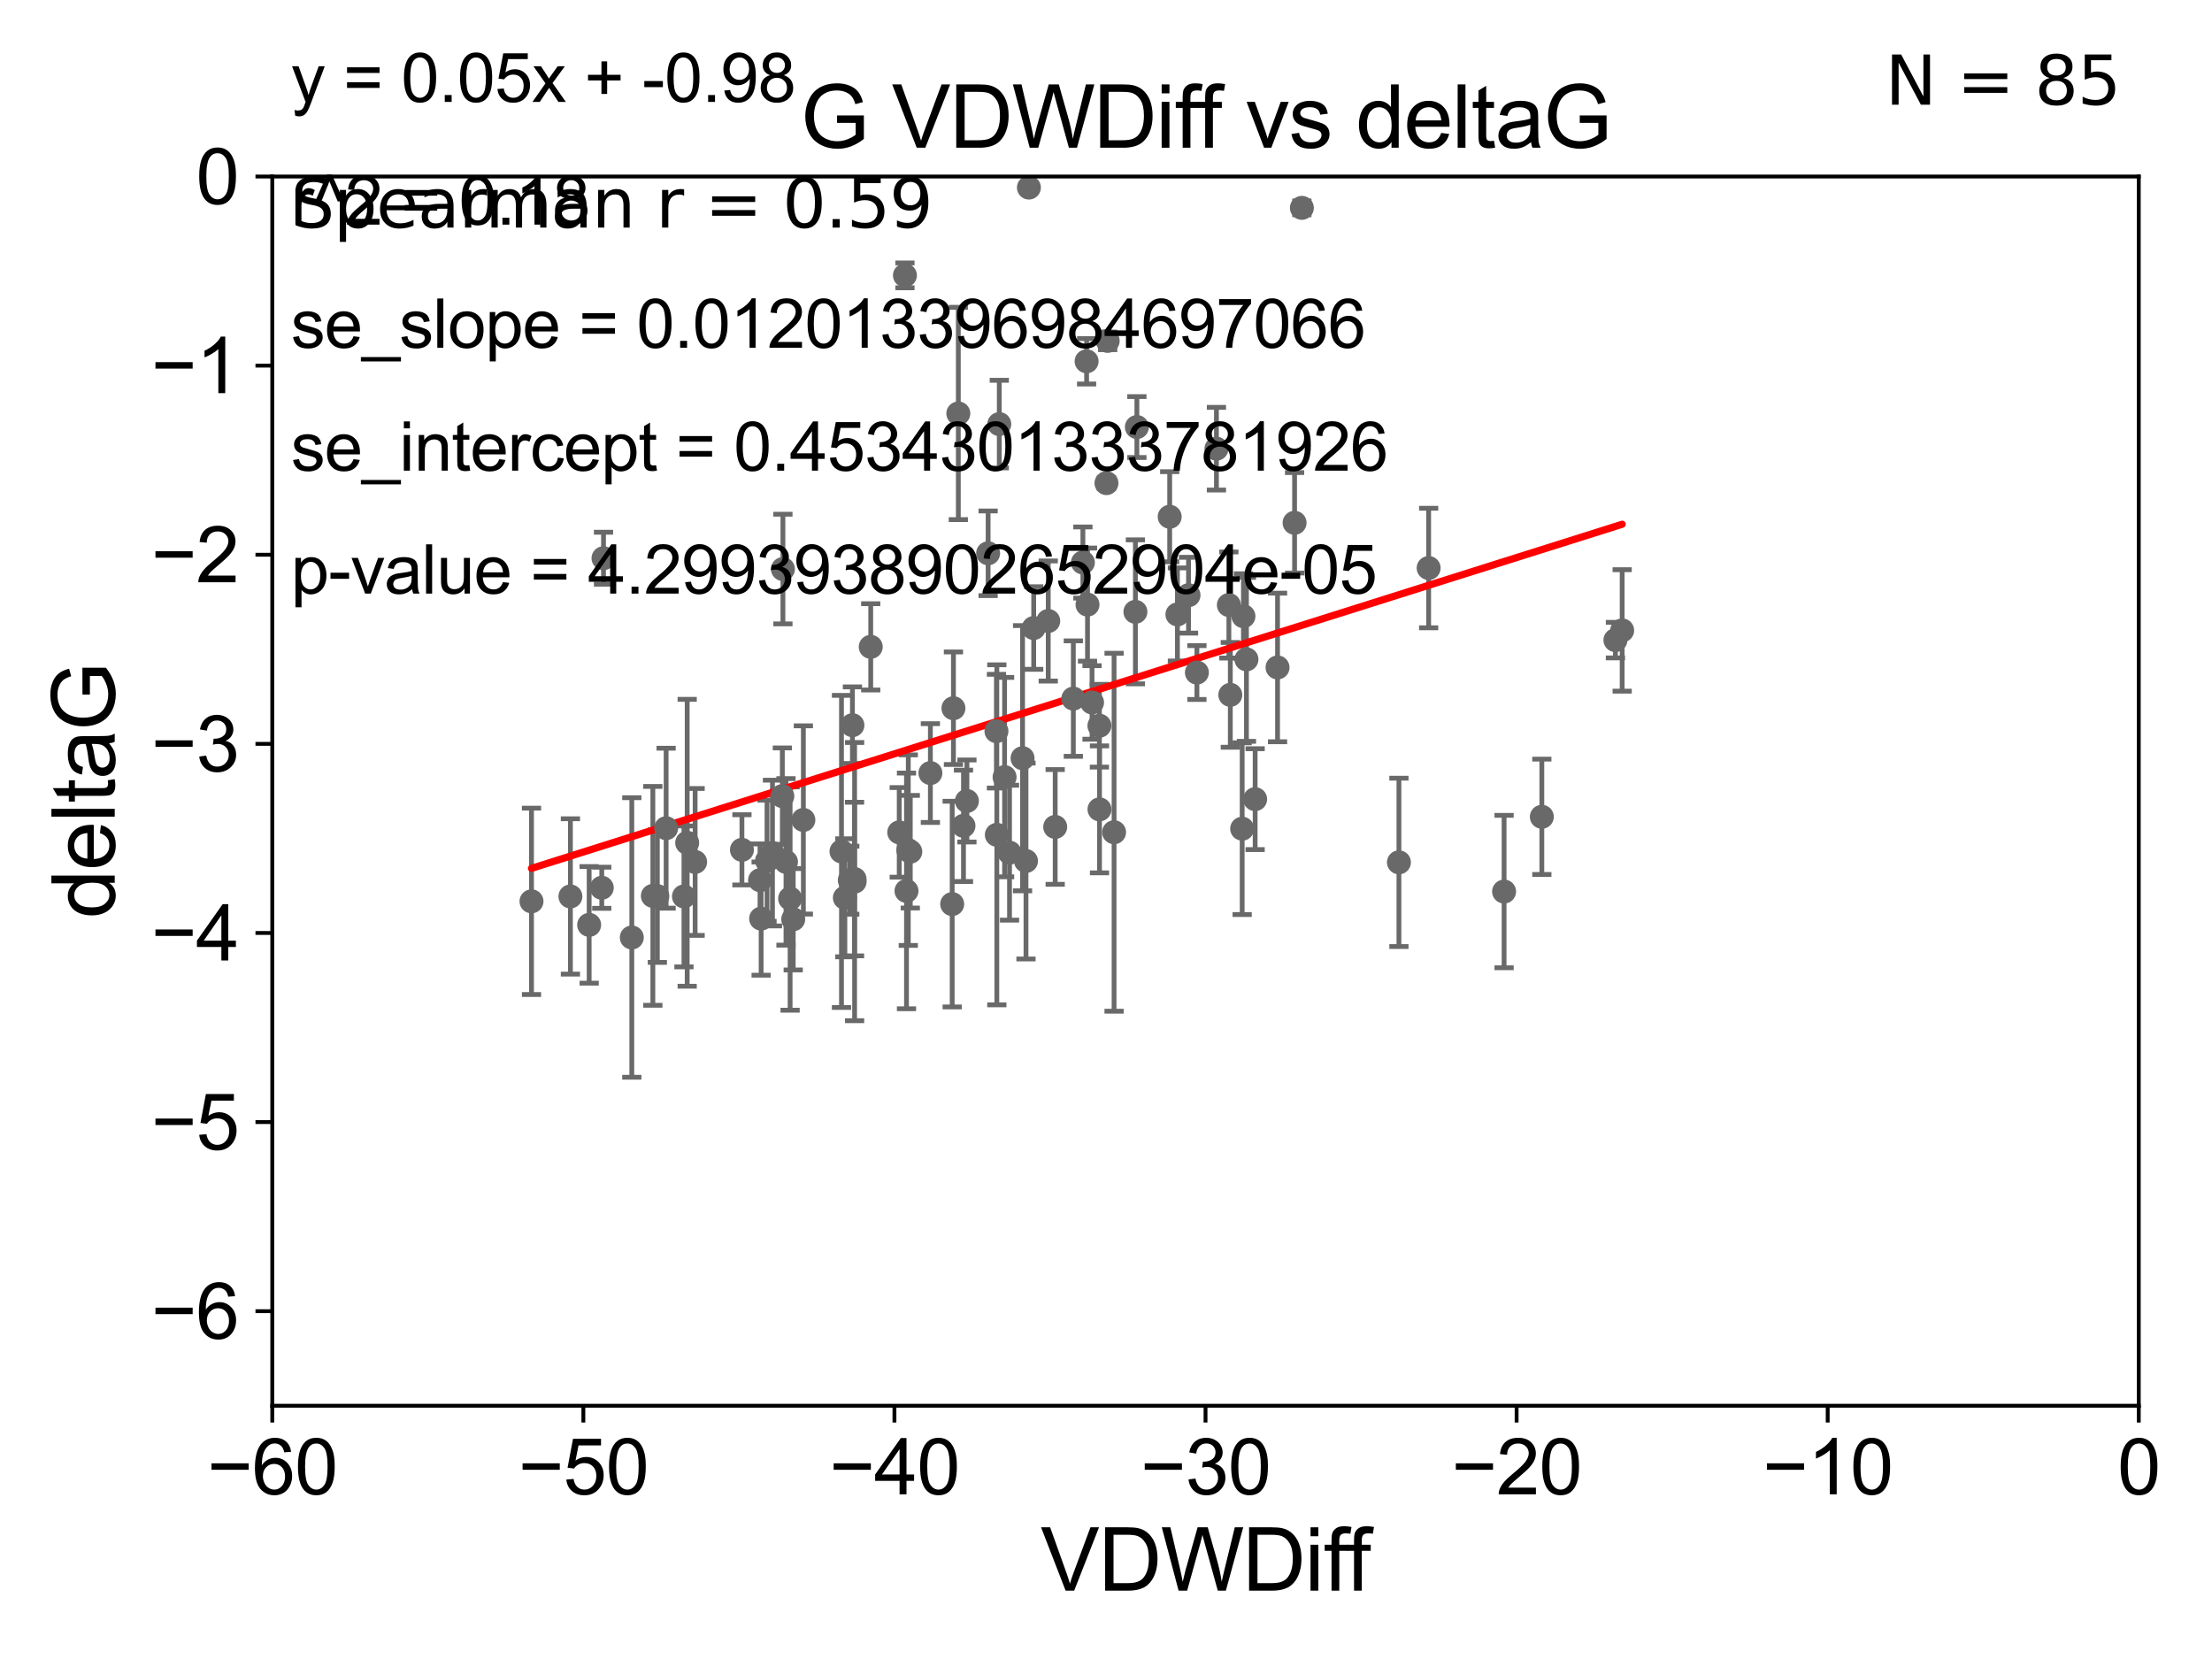 <?xml version="1.0" encoding="utf-8" standalone="no"?>
<!DOCTYPE svg PUBLIC "-//W3C//DTD SVG 1.1//EN"
  "http://www.w3.org/Graphics/SVG/1.1/DTD/svg11.dtd">
<svg xmlns:xlink="http://www.w3.org/1999/xlink" width="460.8pt" height="345.6pt" viewBox="0 0 460.8 345.6" xmlns="http://www.w3.org/2000/svg" version="1.1">
 <defs>
  <style type="text/css">*{stroke-linejoin: round; stroke-linecap: butt}</style>
 </defs>
 <g id="figure_1">
  <g id="patch_1">
   <path d="M 0 345.6 
L 460.8 345.6 
L 460.8 0 
L 0 0 
z
" style="fill: #ffffff"/>
  </g>
  <g id="axes_1">
   <g id="patch_2">
    <path d="M 56.72 292.84 
L 445.545 292.84 
L 445.545 36.775 
L 56.72 36.775 
z
" style="fill: #ffffff"/>
   </g>
   <g id="PathCollection_1">
    <defs>
     <path id="m1c660eb081" d="M 0 1.118 
C 0.297 1.118 0.581 1 0.791 0.791 
C 1 0.581 1.118 0.297 1.118 0 
C 1.118 -0.297 1 -0.581 0.791 -0.791 
C 0.581 -1 0.297 -1.118 0 -1.118 
C -0.297 -1.118 -0.581 -1 -0.791 -0.791 
C -1 -0.581 -1.118 -0.297 -1.118 0 
C -1.118 0.297 -1 0.581 -0.791 0.791 
C -0.581 1 -0.297 1.118 0 1.118 
z
" style="stroke: #696969"/>
    </defs>
    <g clip-path="url(#pbda635b7f0)">
     <use xlink:href="#m1c660eb081" x="158.326" y="183.361" style="fill: #696969; stroke: #696969"/>
     <use xlink:href="#m1c660eb081" x="136.001" y="186.627" style="fill: #696969; stroke: #696969"/>
     <use xlink:href="#m1c660eb081" x="160.919" y="177.712" style="fill: #696969; stroke: #696969"/>
     <use xlink:href="#m1c660eb081" x="110.721" y="187.766" style="fill: #696969; stroke: #696969"/>
     <use xlink:href="#m1c660eb081" x="177.024" y="183.361" style="fill: #696969; stroke: #696969"/>
     <use xlink:href="#m1c660eb081" x="159.786" y="179.304" style="fill: #696969; stroke: #696969"/>
     <use xlink:href="#m1c660eb081" x="158.558" y="191.362" style="fill: #696969; stroke: #696969"/>
     <use xlink:href="#m1c660eb081" x="136.936" y="186.675" style="fill: #696969; stroke: #696969"/>
     <use xlink:href="#m1c660eb081" x="122.733" y="192.668" style="fill: #696969; stroke: #696969"/>
     <use xlink:href="#m1c660eb081" x="167.356" y="170.809" style="fill: #696969; stroke: #696969"/>
     <use xlink:href="#m1c660eb081" x="187.327" y="173.397" style="fill: #696969; stroke: #696969"/>
     <use xlink:href="#m1c660eb081" x="143.154" y="175.566" style="fill: #696969; stroke: #696969"/>
     <use xlink:href="#m1c660eb081" x="118.828" y="186.743" style="fill: #696969; stroke: #696969"/>
     <use xlink:href="#m1c660eb081" x="178.015" y="183.121" style="fill: #696969; stroke: #696969"/>
     <use xlink:href="#m1c660eb081" x="138.767" y="172.527" style="fill: #696969; stroke: #696969"/>
     <use xlink:href="#m1c660eb081" x="142.48" y="186.741" style="fill: #696969; stroke: #696969"/>
     <use xlink:href="#m1c660eb081" x="188.839" y="185.595" style="fill: #696969; stroke: #696969"/>
     <use xlink:href="#m1c660eb081" x="163.736" y="179.547" style="fill: #696969; stroke: #696969"/>
     <use xlink:href="#m1c660eb081" x="162.976" y="165.842" style="fill: #696969; stroke: #696969"/>
     <use xlink:href="#m1c660eb081" x="178.03" y="183.656" style="fill: #696969; stroke: #696969"/>
     <use xlink:href="#m1c660eb081" x="175.297" y="177.365" style="fill: #696969; stroke: #696969"/>
     <use xlink:href="#m1c660eb081" x="131.617" y="195.295" style="fill: #696969; stroke: #696969"/>
     <use xlink:href="#m1c660eb081" x="177.576" y="151.072" style="fill: #696969; stroke: #696969"/>
     <use xlink:href="#m1c660eb081" x="176" y="187.024" style="fill: #696969; stroke: #696969"/>
     <use xlink:href="#m1c660eb081" x="125.722" y="116.288" style="fill: #696969; stroke: #696969"/>
     <use xlink:href="#m1c660eb081" x="199.635" y="86.133" style="fill: #696969; stroke: #696969"/>
     <use xlink:href="#m1c660eb081" x="164.595" y="187.184" style="fill: #696969; stroke: #696969"/>
     <use xlink:href="#m1c660eb081" x="125.359" y="184.94" style="fill: #696969; stroke: #696969"/>
     <use xlink:href="#m1c660eb081" x="144.808" y="179.561" style="fill: #696969; stroke: #696969"/>
     <use xlink:href="#m1c660eb081" x="165.243" y="191.497" style="fill: #696969; stroke: #696969"/>
     <use xlink:href="#m1c660eb081" x="163.097" y="118.544" style="fill: #696969; stroke: #696969"/>
     <use xlink:href="#m1c660eb081" x="219.816" y="172.264" style="fill: #696969; stroke: #696969"/>
     <use xlink:href="#m1c660eb081" x="207.578" y="152.317" style="fill: #696969; stroke: #696969"/>
     <use xlink:href="#m1c660eb081" x="229.028" y="151.181" style="fill: #696969; stroke: #696969"/>
     <use xlink:href="#m1c660eb081" x="188.516" y="57.363" style="fill: #696969; stroke: #696969"/>
     <use xlink:href="#m1c660eb081" x="181.39" y="134.75" style="fill: #696969; stroke: #696969"/>
     <use xlink:href="#m1c660eb081" x="198.358" y="188.337" style="fill: #696969; stroke: #696969"/>
     <use xlink:href="#m1c660eb081" x="189.213" y="177.103" style="fill: #696969; stroke: #696969"/>
     <use xlink:href="#m1c660eb081" x="229.045" y="168.607" style="fill: #696969; stroke: #696969"/>
     <use xlink:href="#m1c660eb081" x="208.169" y="88.35" style="fill: #696969; stroke: #696969"/>
     <use xlink:href="#m1c660eb081" x="154.558" y="177.035" style="fill: #696969; stroke: #696969"/>
     <use xlink:href="#m1c660eb081" x="210.303" y="177.627" style="fill: #696969; stroke: #696969"/>
     <use xlink:href="#m1c660eb081" x="189.631" y="177.423" style="fill: #696969; stroke: #696969"/>
     <use xlink:href="#m1c660eb081" x="201.426" y="166.859" style="fill: #696969; stroke: #696969"/>
     <use xlink:href="#m1c660eb081" x="215.339" y="130.831" style="fill: #696969; stroke: #696969"/>
     <use xlink:href="#m1c660eb081" x="213.019" y="157.948" style="fill: #696969; stroke: #696969"/>
     <use xlink:href="#m1c660eb081" x="214.341" y="39.074" style="fill: #696969; stroke: #696969"/>
     <use xlink:href="#m1c660eb081" x="266.135" y="139.042" style="fill: #696969; stroke: #696969"/>
     <use xlink:href="#m1c660eb081" x="205.842" y="115.259" style="fill: #696969; stroke: #696969"/>
     <use xlink:href="#m1c660eb081" x="207.658" y="173.908" style="fill: #696969; stroke: #696969"/>
     <use xlink:href="#m1c660eb081" x="218.369" y="129.363" style="fill: #696969; stroke: #696969"/>
     <use xlink:href="#m1c660eb081" x="225.587" y="117.184" style="fill: #696969; stroke: #696969"/>
     <use xlink:href="#m1c660eb081" x="223.594" y="145.529" style="fill: #696969; stroke: #696969"/>
     <use xlink:href="#m1c660eb081" x="236.834" y="88.96" style="fill: #696969; stroke: #696969"/>
     <use xlink:href="#m1c660eb081" x="245.279" y="127.998" style="fill: #696969; stroke: #696969"/>
     <use xlink:href="#m1c660eb081" x="232.083" y="173.37" style="fill: #696969; stroke: #696969"/>
     <use xlink:href="#m1c660eb081" x="249.337" y="140.106" style="fill: #696969; stroke: #696969"/>
     <use xlink:href="#m1c660eb081" x="253.405" y="93.472" style="fill: #696969; stroke: #696969"/>
     <use xlink:href="#m1c660eb081" x="230.496" y="100.642" style="fill: #696969; stroke: #696969"/>
     <use xlink:href="#m1c660eb081" x="198.62" y="147.535" style="fill: #696969; stroke: #696969"/>
     <use xlink:href="#m1c660eb081" x="200.713" y="172.036" style="fill: #696969; stroke: #696969"/>
     <use xlink:href="#m1c660eb081" x="209.273" y="161.883" style="fill: #696969; stroke: #696969"/>
     <use xlink:href="#m1c660eb081" x="226.549" y="125.95" style="fill: #696969; stroke: #696969"/>
     <use xlink:href="#m1c660eb081" x="193.817" y="161.044" style="fill: #696969; stroke: #696969"/>
     <use xlink:href="#m1c660eb081" x="255.997" y="126.034" style="fill: #696969; stroke: #696969"/>
     <use xlink:href="#m1c660eb081" x="213.731" y="179.365" style="fill: #696969; stroke: #696969"/>
     <use xlink:href="#m1c660eb081" x="259.659" y="137.356" style="fill: #696969; stroke: #696969"/>
     <use xlink:href="#m1c660eb081" x="243.668" y="107.649" style="fill: #696969; stroke: #696969"/>
     <use xlink:href="#m1c660eb081" x="227.491" y="146.332" style="fill: #696969; stroke: #696969"/>
     <use xlink:href="#m1c660eb081" x="269.684" y="108.91" style="fill: #696969; stroke: #696969"/>
     <use xlink:href="#m1c660eb081" x="259.032" y="128.37" style="fill: #696969; stroke: #696969"/>
     <use xlink:href="#m1c660eb081" x="256.296" y="144.75" style="fill: #696969; stroke: #696969"/>
     <use xlink:href="#m1c660eb081" x="258.766" y="172.629" style="fill: #696969; stroke: #696969"/>
     <use xlink:href="#m1c660eb081" x="313.328" y="185.726" style="fill: #696969; stroke: #696969"/>
     <use xlink:href="#m1c660eb081" x="291.423" y="179.642" style="fill: #696969; stroke: #696969"/>
     <use xlink:href="#m1c660eb081" x="236.526" y="127.457" style="fill: #696969; stroke: #696969"/>
     <use xlink:href="#m1c660eb081" x="261.469" y="166.478" style="fill: #696969; stroke: #696969"/>
     <use xlink:href="#m1c660eb081" x="247.59" y="123.993" style="fill: #696969; stroke: #696969"/>
     <use xlink:href="#m1c660eb081" x="226.36" y="75.265" style="fill: #696969; stroke: #696969"/>
     <use xlink:href="#m1c660eb081" x="271.205" y="43.3" style="fill: #696969; stroke: #696969"/>
     <use xlink:href="#m1c660eb081" x="230.75" y="71.012" style="fill: #696969; stroke: #696969"/>
     <use xlink:href="#m1c660eb081" x="337.928" y="131.327" style="fill: #696969; stroke: #696969"/>
     <use xlink:href="#m1c660eb081" x="297.615" y="118.329" style="fill: #696969; stroke: #696969"/>
     <use xlink:href="#m1c660eb081" x="336.522" y="133.35" style="fill: #696969; stroke: #696969"/>
     <use xlink:href="#m1c660eb081" x="321.193" y="170.152" style="fill: #696969; stroke: #696969"/>
    </g>
   </g>
   <g id="matplotlib.axis_1">
    <g id="xtick_1">
     <g id="line2d_1">
      <defs>
       <path id="m3d0cb33a4d" d="M 0 0 
L 0 3.5 
" style="stroke: #000000; stroke-width: 0.8"/>
      </defs>
      <g>
       <use xlink:href="#m3d0cb33a4d" x="56.72" y="292.84" style="stroke: #000000; stroke-width: 0.8"/>
      </g>
     </g>
     <g id="text_1">
      <!-- −60 -->
      <g transform="translate(43.15 311.293)scale(0.16 -0.16)">
       <defs>
        <path id="ArialMT-2212" d="M 3381 1997 
L 356 1997 
L 356 2522 
L 3381 2522 
L 3381 1997 
z
" transform="scale(0.016)"/>
        <path id="ArialMT-36" d="M 3184 3459 
L 2625 3416 
Q 2550 3747 2413 3897 
Q 2184 4138 1850 4138 
Q 1581 4138 1378 3988 
Q 1113 3794 959 3422 
Q 806 3050 800 2363 
Q 1003 2672 1297 2822 
Q 1591 2972 1913 2972 
Q 2475 2972 2870 2558 
Q 3266 2144 3266 1488 
Q 3266 1056 3080 686 
Q 2894 316 2569 119 
Q 2244 -78 1831 -78 
Q 1128 -78 684 439 
Q 241 956 241 2144 
Q 241 3472 731 4075 
Q 1159 4600 1884 4600 
Q 2425 4600 2770 4297 
Q 3116 3994 3184 3459 
z
M 888 1484 
Q 888 1194 1011 928 
Q 1134 663 1356 523 
Q 1578 384 1822 384 
Q 2178 384 2434 671 
Q 2691 959 2691 1453 
Q 2691 1928 2437 2201 
Q 2184 2475 1800 2475 
Q 1419 2475 1153 2201 
Q 888 1928 888 1484 
z
" transform="scale(0.016)"/>
        <path id="ArialMT-30" d="M 266 2259 
Q 266 3072 433 3567 
Q 600 4063 929 4331 
Q 1259 4600 1759 4600 
Q 2128 4600 2406 4451 
Q 2684 4303 2865 4023 
Q 3047 3744 3150 3342 
Q 3253 2941 3253 2259 
Q 3253 1453 3087 958 
Q 2922 463 2592 192 
Q 2263 -78 1759 -78 
Q 1097 -78 719 397 
Q 266 969 266 2259 
z
M 844 2259 
Q 844 1131 1108 757 
Q 1372 384 1759 384 
Q 2147 384 2411 759 
Q 2675 1134 2675 2259 
Q 2675 3391 2411 3762 
Q 2147 4134 1753 4134 
Q 1366 4134 1134 3806 
Q 844 3388 844 2259 
z
" transform="scale(0.016)"/>
       </defs>
       <use xlink:href="#ArialMT-2212"/>
       <use xlink:href="#ArialMT-36" x="58.398"/>
       <use xlink:href="#ArialMT-30" x="114.014"/>
      </g>
     </g>
    </g>
    <g id="xtick_2">
     <g id="line2d_2">
      <g>
       <use xlink:href="#m3d0cb33a4d" x="121.524" y="292.84" style="stroke: #000000; stroke-width: 0.8"/>
      </g>
     </g>
     <g id="text_2">
      <!-- −50 -->
      <g transform="translate(107.954 311.293)scale(0.16 -0.16)">
       <defs>
        <path id="ArialMT-35" d="M 266 1200 
L 856 1250 
Q 922 819 1161 601 
Q 1400 384 1738 384 
Q 2144 384 2425 690 
Q 2706 997 2706 1503 
Q 2706 1984 2436 2262 
Q 2166 2541 1728 2541 
Q 1456 2541 1237 2417 
Q 1019 2294 894 2097 
L 366 2166 
L 809 4519 
L 3088 4519 
L 3088 3981 
L 1259 3981 
L 1013 2750 
Q 1425 3038 1878 3038 
Q 2478 3038 2890 2622 
Q 3303 2206 3303 1553 
Q 3303 931 2941 478 
Q 2500 -78 1738 -78 
Q 1113 -78 717 272 
Q 322 622 266 1200 
z
" transform="scale(0.016)"/>
       </defs>
       <use xlink:href="#ArialMT-2212"/>
       <use xlink:href="#ArialMT-35" x="58.398"/>
       <use xlink:href="#ArialMT-30" x="114.014"/>
      </g>
     </g>
    </g>
    <g id="xtick_3">
     <g id="line2d_3">
      <g>
       <use xlink:href="#m3d0cb33a4d" x="186.328" y="292.84" style="stroke: #000000; stroke-width: 0.8"/>
      </g>
     </g>
     <g id="text_3">
      <!-- −40 -->
      <g transform="translate(172.758 311.293)scale(0.16 -0.16)">
       <defs>
        <path id="ArialMT-34" d="M 2069 0 
L 2069 1097 
L 81 1097 
L 81 1613 
L 2172 4581 
L 2631 4581 
L 2631 1613 
L 3250 1613 
L 3250 1097 
L 2631 1097 
L 2631 0 
L 2069 0 
z
M 2069 1613 
L 2069 3678 
L 634 1613 
L 2069 1613 
z
" transform="scale(0.016)"/>
       </defs>
       <use xlink:href="#ArialMT-2212"/>
       <use xlink:href="#ArialMT-34" x="58.398"/>
       <use xlink:href="#ArialMT-30" x="114.014"/>
      </g>
     </g>
    </g>
    <g id="xtick_4">
     <g id="line2d_4">
      <g>
       <use xlink:href="#m3d0cb33a4d" x="251.132" y="292.84" style="stroke: #000000; stroke-width: 0.8"/>
      </g>
     </g>
     <g id="text_4">
      <!-- −30 -->
      <g transform="translate(237.562 311.293)scale(0.16 -0.16)">
       <defs>
        <path id="ArialMT-33" d="M 269 1209 
L 831 1284 
Q 928 806 1161 595 
Q 1394 384 1728 384 
Q 2125 384 2398 659 
Q 2672 934 2672 1341 
Q 2672 1728 2419 1979 
Q 2166 2231 1775 2231 
Q 1616 2231 1378 2169 
L 1441 2663 
Q 1497 2656 1531 2656 
Q 1891 2656 2178 2843 
Q 2466 3031 2466 3422 
Q 2466 3731 2256 3934 
Q 2047 4138 1716 4138 
Q 1388 4138 1169 3931 
Q 950 3725 888 3313 
L 325 3413 
Q 428 3978 793 4289 
Q 1159 4600 1703 4600 
Q 2078 4600 2393 4439 
Q 2709 4278 2876 4000 
Q 3044 3722 3044 3409 
Q 3044 3113 2884 2869 
Q 2725 2625 2413 2481 
Q 2819 2388 3044 2092 
Q 3269 1797 3269 1353 
Q 3269 753 2831 336 
Q 2394 -81 1725 -81 
Q 1122 -81 723 278 
Q 325 638 269 1209 
z
" transform="scale(0.016)"/>
       </defs>
       <use xlink:href="#ArialMT-2212"/>
       <use xlink:href="#ArialMT-33" x="58.398"/>
       <use xlink:href="#ArialMT-30" x="114.014"/>
      </g>
     </g>
    </g>
    <g id="xtick_5">
     <g id="line2d_5">
      <g>
       <use xlink:href="#m3d0cb33a4d" x="315.937" y="292.84" style="stroke: #000000; stroke-width: 0.8"/>
      </g>
     </g>
     <g id="text_5">
      <!-- −20 -->
      <g transform="translate(302.367 311.293)scale(0.16 -0.16)">
       <defs>
        <path id="ArialMT-32" d="M 3222 541 
L 3222 0 
L 194 0 
Q 188 203 259 391 
Q 375 700 629 1000 
Q 884 1300 1366 1694 
Q 2113 2306 2375 2664 
Q 2638 3022 2638 3341 
Q 2638 3675 2398 3904 
Q 2159 4134 1775 4134 
Q 1369 4134 1125 3890 
Q 881 3647 878 3216 
L 300 3275 
Q 359 3922 746 4261 
Q 1134 4600 1788 4600 
Q 2447 4600 2831 4234 
Q 3216 3869 3216 3328 
Q 3216 3053 3103 2787 
Q 2991 2522 2730 2228 
Q 2469 1934 1863 1422 
Q 1356 997 1212 845 
Q 1069 694 975 541 
L 3222 541 
z
" transform="scale(0.016)"/>
       </defs>
       <use xlink:href="#ArialMT-2212"/>
       <use xlink:href="#ArialMT-32" x="58.398"/>
       <use xlink:href="#ArialMT-30" x="114.014"/>
      </g>
     </g>
    </g>
    <g id="xtick_6">
     <g id="line2d_6">
      <g>
       <use xlink:href="#m3d0cb33a4d" x="380.741" y="292.84" style="stroke: #000000; stroke-width: 0.8"/>
      </g>
     </g>
     <g id="text_6">
      <!-- −10 -->
      <g transform="translate(367.171 311.293)scale(0.16 -0.16)">
       <defs>
        <path id="ArialMT-31" d="M 2384 0 
L 1822 0 
L 1822 3584 
Q 1619 3391 1289 3197 
Q 959 3003 697 2906 
L 697 3450 
Q 1169 3672 1522 3987 
Q 1875 4303 2022 4600 
L 2384 4600 
L 2384 0 
z
" transform="scale(0.016)"/>
       </defs>
       <use xlink:href="#ArialMT-2212"/>
       <use xlink:href="#ArialMT-31" x="58.398"/>
       <use xlink:href="#ArialMT-30" x="114.014"/>
      </g>
     </g>
    </g>
    <g id="xtick_7">
     <g id="line2d_7">
      <g>
       <use xlink:href="#m3d0cb33a4d" x="445.545" y="292.84" style="stroke: #000000; stroke-width: 0.8"/>
      </g>
     </g>
     <g id="text_7">
      <!-- 0 -->
      <g transform="translate(441.096 311.293)scale(0.16 -0.16)">
       <use xlink:href="#ArialMT-30"/>
      </g>
     </g>
    </g>
    <g id="text_8">
     <!-- VDWDiff -->
     <g transform="translate(216.792 331.357)scale(0.18 -0.18)">
      <defs>
       <path id="ArialMT-56" d="M 1803 0 
L 28 4581 
L 684 4581 
L 1875 1253 
Q 2019 853 2116 503 
Q 2222 878 2363 1253 
L 3600 4581 
L 4219 4581 
L 2425 0 
L 1803 0 
z
" transform="scale(0.016)"/>
       <path id="ArialMT-44" d="M 494 0 
L 494 4581 
L 2072 4581 
Q 2606 4581 2888 4516 
Q 3281 4425 3559 4188 
Q 3922 3881 4101 3404 
Q 4281 2928 4281 2316 
Q 4281 1794 4159 1391 
Q 4038 988 3847 723 
Q 3656 459 3429 307 
Q 3203 156 2883 78 
Q 2563 0 2147 0 
L 494 0 
z
M 1100 541 
L 2078 541 
Q 2531 541 2789 625 
Q 3047 709 3200 863 
Q 3416 1078 3536 1442 
Q 3656 1806 3656 2325 
Q 3656 3044 3420 3430 
Q 3184 3816 2847 3947 
Q 2603 4041 2063 4041 
L 1100 4041 
L 1100 541 
z
" transform="scale(0.016)"/>
       <path id="ArialMT-57" d="M 1294 0 
L 78 4581 
L 700 4581 
L 1397 1578 
Q 1509 1106 1591 641 
Q 1766 1375 1797 1488 
L 2669 4581 
L 3400 4581 
L 4056 2263 
Q 4303 1400 4413 641 
Q 4500 1075 4641 1638 
L 5359 4581 
L 5969 4581 
L 4713 0 
L 4128 0 
L 3163 3491 
Q 3041 3928 3019 4028 
Q 2947 3713 2884 3491 
L 1913 0 
L 1294 0 
z
" transform="scale(0.016)"/>
       <path id="ArialMT-69" d="M 425 3934 
L 425 4581 
L 988 4581 
L 988 3934 
L 425 3934 
z
M 425 0 
L 425 3319 
L 988 3319 
L 988 0 
L 425 0 
z
" transform="scale(0.016)"/>
       <path id="ArialMT-66" d="M 556 0 
L 556 2881 
L 59 2881 
L 59 3319 
L 556 3319 
L 556 3672 
Q 556 4006 616 4169 
Q 697 4388 901 4523 
Q 1106 4659 1475 4659 
Q 1713 4659 2000 4603 
L 1916 4113 
Q 1741 4144 1584 4144 
Q 1328 4144 1222 4034 
Q 1116 3925 1116 3625 
L 1116 3319 
L 1763 3319 
L 1763 2881 
L 1116 2881 
L 1116 0 
L 556 0 
z
" transform="scale(0.016)"/>
      </defs>
      <use xlink:href="#ArialMT-56"/>
      <use xlink:href="#ArialMT-44" x="66.699"/>
      <use xlink:href="#ArialMT-57" x="138.916"/>
      <use xlink:href="#ArialMT-44" x="233.301"/>
      <use xlink:href="#ArialMT-69" x="305.518"/>
      <use xlink:href="#ArialMT-66" x="327.734"/>
      <use xlink:href="#ArialMT-66" x="353.768"/>
     </g>
    </g>
   </g>
   <g id="matplotlib.axis_2">
    <g id="ytick_1">
     <g id="line2d_8">
      <defs>
       <path id="m2585bebd68" d="M 0 0 
L -3.5 0 
" style="stroke: #000000; stroke-width: 0.8"/>
      </defs>
      <g>
       <use xlink:href="#m2585bebd68" x="56.72" y="273.143" style="stroke: #000000; stroke-width: 0.8"/>
      </g>
     </g>
     <g id="text_9">
      <!-- −6 -->
      <g transform="translate(31.477 278.869)scale(0.16 -0.16)">
       <use xlink:href="#ArialMT-2212"/>
       <use xlink:href="#ArialMT-36" x="58.398"/>
      </g>
     </g>
    </g>
    <g id="ytick_2">
     <g id="line2d_9">
      <g>
       <use xlink:href="#m2585bebd68" x="56.72" y="233.748" style="stroke: #000000; stroke-width: 0.8"/>
      </g>
     </g>
     <g id="text_10">
      <!-- −5 -->
      <g transform="translate(31.477 239.474)scale(0.16 -0.16)">
       <use xlink:href="#ArialMT-2212"/>
       <use xlink:href="#ArialMT-35" x="58.398"/>
      </g>
     </g>
    </g>
    <g id="ytick_3">
     <g id="line2d_10">
      <g>
       <use xlink:href="#m2585bebd68" x="56.72" y="194.353" style="stroke: #000000; stroke-width: 0.8"/>
      </g>
     </g>
     <g id="text_11">
      <!-- −4 -->
      <g transform="translate(31.477 200.08)scale(0.16 -0.16)">
       <use xlink:href="#ArialMT-2212"/>
       <use xlink:href="#ArialMT-34" x="58.398"/>
      </g>
     </g>
    </g>
    <g id="ytick_4">
     <g id="line2d_11">
      <g>
       <use xlink:href="#m2585bebd68" x="56.72" y="154.959" style="stroke: #000000; stroke-width: 0.8"/>
      </g>
     </g>
     <g id="text_12">
      <!-- −3 -->
      <g transform="translate(31.477 160.685)scale(0.16 -0.16)">
       <use xlink:href="#ArialMT-2212"/>
       <use xlink:href="#ArialMT-33" x="58.398"/>
      </g>
     </g>
    </g>
    <g id="ytick_5">
     <g id="line2d_12">
      <g>
       <use xlink:href="#m2585bebd68" x="56.72" y="115.564" style="stroke: #000000; stroke-width: 0.8"/>
      </g>
     </g>
     <g id="text_13">
      <!-- −2 -->
      <g transform="translate(31.477 121.29)scale(0.16 -0.16)">
       <use xlink:href="#ArialMT-2212"/>
       <use xlink:href="#ArialMT-32" x="58.398"/>
      </g>
     </g>
    </g>
    <g id="ytick_6">
     <g id="line2d_13">
      <g>
       <use xlink:href="#m2585bebd68" x="56.72" y="76.17" style="stroke: #000000; stroke-width: 0.8"/>
      </g>
     </g>
     <g id="text_14">
      <!-- −1 -->
      <g transform="translate(31.477 81.896)scale(0.16 -0.16)">
       <use xlink:href="#ArialMT-2212"/>
       <use xlink:href="#ArialMT-31" x="58.398"/>
      </g>
     </g>
    </g>
    <g id="ytick_7">
     <g id="line2d_14">
      <g>
       <use xlink:href="#m2585bebd68" x="56.72" y="36.775" style="stroke: #000000; stroke-width: 0.8"/>
      </g>
     </g>
     <g id="text_15">
      <!-- 0 -->
      <g transform="translate(40.822 42.501)scale(0.16 -0.16)">
       <use xlink:href="#ArialMT-30"/>
      </g>
     </g>
    </g>
    <g id="text_16">
     <!-- deltaG -->
     <g transform="translate(23.9 191.322)rotate(-90)scale(0.18 -0.18)">
      <defs>
       <path id="ArialMT-64" d="M 2575 0 
L 2575 419 
Q 2259 -75 1647 -75 
Q 1250 -75 917 144 
Q 584 363 401 755 
Q 219 1147 219 1656 
Q 219 2153 384 2558 
Q 550 2963 881 3178 
Q 1213 3394 1622 3394 
Q 1922 3394 2156 3267 
Q 2391 3141 2538 2938 
L 2538 4581 
L 3097 4581 
L 3097 0 
L 2575 0 
z
M 797 1656 
Q 797 1019 1065 703 
Q 1334 388 1700 388 
Q 2069 388 2326 689 
Q 2584 991 2584 1609 
Q 2584 2291 2321 2609 
Q 2059 2928 1675 2928 
Q 1300 2928 1048 2622 
Q 797 2316 797 1656 
z
" transform="scale(0.016)"/>
       <path id="ArialMT-65" d="M 2694 1069 
L 3275 997 
Q 3138 488 2766 206 
Q 2394 -75 1816 -75 
Q 1088 -75 661 373 
Q 234 822 234 1631 
Q 234 2469 665 2931 
Q 1097 3394 1784 3394 
Q 2450 3394 2872 2941 
Q 3294 2488 3294 1666 
Q 3294 1616 3291 1516 
L 816 1516 
Q 847 969 1125 678 
Q 1403 388 1819 388 
Q 2128 388 2347 550 
Q 2566 713 2694 1069 
z
M 847 1978 
L 2700 1978 
Q 2663 2397 2488 2606 
Q 2219 2931 1791 2931 
Q 1403 2931 1139 2672 
Q 875 2413 847 1978 
z
" transform="scale(0.016)"/>
       <path id="ArialMT-6c" d="M 409 0 
L 409 4581 
L 972 4581 
L 972 0 
L 409 0 
z
" transform="scale(0.016)"/>
       <path id="ArialMT-74" d="M 1650 503 
L 1731 6 
Q 1494 -44 1306 -44 
Q 1000 -44 831 53 
Q 663 150 594 308 
Q 525 466 525 972 
L 525 2881 
L 113 2881 
L 113 3319 
L 525 3319 
L 525 4141 
L 1084 4478 
L 1084 3319 
L 1650 3319 
L 1650 2881 
L 1084 2881 
L 1084 941 
Q 1084 700 1114 631 
Q 1144 563 1211 522 
Q 1278 481 1403 481 
Q 1497 481 1650 503 
z
" transform="scale(0.016)"/>
       <path id="ArialMT-61" d="M 2588 409 
Q 2275 144 1986 34 
Q 1697 -75 1366 -75 
Q 819 -75 525 192 
Q 231 459 231 875 
Q 231 1119 342 1320 
Q 453 1522 633 1644 
Q 813 1766 1038 1828 
Q 1203 1872 1538 1913 
Q 2219 1994 2541 2106 
Q 2544 2222 2544 2253 
Q 2544 2597 2384 2738 
Q 2169 2928 1744 2928 
Q 1347 2928 1158 2789 
Q 969 2650 878 2297 
L 328 2372 
Q 403 2725 575 2942 
Q 747 3159 1072 3276 
Q 1397 3394 1825 3394 
Q 2250 3394 2515 3294 
Q 2781 3194 2906 3042 
Q 3031 2891 3081 2659 
Q 3109 2516 3109 2141 
L 3109 1391 
Q 3109 606 3145 398 
Q 3181 191 3288 0 
L 2700 0 
Q 2613 175 2588 409 
z
M 2541 1666 
Q 2234 1541 1622 1453 
Q 1275 1403 1131 1340 
Q 988 1278 909 1158 
Q 831 1038 831 891 
Q 831 666 1001 516 
Q 1172 366 1500 366 
Q 1825 366 2078 508 
Q 2331 650 2450 897 
Q 2541 1088 2541 1459 
L 2541 1666 
z
" transform="scale(0.016)"/>
       <path id="ArialMT-47" d="M 2638 1797 
L 2638 2334 
L 4578 2338 
L 4578 638 
Q 4131 281 3656 101 
Q 3181 -78 2681 -78 
Q 2006 -78 1454 211 
Q 903 500 622 1047 
Q 341 1594 341 2269 
Q 341 2938 620 3517 
Q 900 4097 1425 4378 
Q 1950 4659 2634 4659 
Q 3131 4659 3532 4498 
Q 3934 4338 4162 4050 
Q 4391 3763 4509 3300 
L 3963 3150 
Q 3859 3500 3706 3700 
Q 3553 3900 3268 4020 
Q 2984 4141 2638 4141 
Q 2222 4141 1919 4014 
Q 1616 3888 1430 3681 
Q 1244 3475 1141 3228 
Q 966 2803 966 2306 
Q 966 1694 1177 1281 
Q 1388 869 1791 669 
Q 2194 469 2647 469 
Q 3041 469 3416 620 
Q 3791 772 3984 944 
L 3984 1797 
L 2638 1797 
z
" transform="scale(0.016)"/>
      </defs>
      <use xlink:href="#ArialMT-64"/>
      <use xlink:href="#ArialMT-65" x="55.615"/>
      <use xlink:href="#ArialMT-6c" x="111.23"/>
      <use xlink:href="#ArialMT-74" x="133.447"/>
      <use xlink:href="#ArialMT-61" x="161.23"/>
      <use xlink:href="#ArialMT-47" x="216.846"/>
     </g>
    </g>
   </g>
   <g id="LineCollection_1">
    <path d="M 158.326 190.918 
L 158.326 175.804 
" clip-path="url(#pbda635b7f0)" style="fill: none; stroke: #696969"/>
    <path d="M 136.001 209.422 
L 136.001 163.832 
" clip-path="url(#pbda635b7f0)" style="fill: none; stroke: #696969"/>
    <path d="M 160.919 192.894 
L 160.919 162.53 
" clip-path="url(#pbda635b7f0)" style="fill: none; stroke: #696969"/>
    <path d="M 110.721 207.177 
L 110.721 168.355 
" clip-path="url(#pbda635b7f0)" style="fill: none; stroke: #696969"/>
    <path d="M 177.024 190.447 
L 177.024 176.274 
" clip-path="url(#pbda635b7f0)" style="fill: none; stroke: #696969"/>
    <path d="M 159.786 191.921 
L 159.786 166.688 
" clip-path="url(#pbda635b7f0)" style="fill: none; stroke: #696969"/>
    <path d="M 158.558 203.155 
L 158.558 179.569 
" clip-path="url(#pbda635b7f0)" style="fill: none; stroke: #696969"/>
    <path d="M 136.936 200.482 
L 136.936 172.868 
" clip-path="url(#pbda635b7f0)" style="fill: none; stroke: #696969"/>
    <path d="M 122.733 204.811 
L 122.733 180.525 
" clip-path="url(#pbda635b7f0)" style="fill: none; stroke: #696969"/>
    <path d="M 167.356 190.416 
L 167.356 151.203 
" clip-path="url(#pbda635b7f0)" style="fill: none; stroke: #696969"/>
    <path d="M 187.327 182.729 
L 187.327 164.065 
" clip-path="url(#pbda635b7f0)" style="fill: none; stroke: #696969"/>
    <path d="M 143.154 205.447 
L 143.154 145.685 
" clip-path="url(#pbda635b7f0)" style="fill: none; stroke: #696969"/>
    <path d="M 118.828 202.923 
L 118.828 170.563 
" clip-path="url(#pbda635b7f0)" style="fill: none; stroke: #696969"/>
    <path d="M 178.015 199.12 
L 178.015 167.123 
" clip-path="url(#pbda635b7f0)" style="fill: none; stroke: #696969"/>
    <path d="M 138.767 189.186 
L 138.767 155.867 
" clip-path="url(#pbda635b7f0)" style="fill: none; stroke: #696969"/>
    <path d="M 142.48 201.422 
L 142.48 172.061 
" clip-path="url(#pbda635b7f0)" style="fill: none; stroke: #696969"/>
    <path d="M 188.839 210.144 
L 188.839 161.047 
" clip-path="url(#pbda635b7f0)" style="fill: none; stroke: #696969"/>
    <path d="M 163.736 196.891 
L 163.736 162.203 
" clip-path="url(#pbda635b7f0)" style="fill: none; stroke: #696969"/>
    <path d="M 162.976 175.881 
L 162.976 155.804 
" clip-path="url(#pbda635b7f0)" style="fill: none; stroke: #696969"/>
    <path d="M 178.03 212.633 
L 178.03 154.679 
" clip-path="url(#pbda635b7f0)" style="fill: none; stroke: #696969"/>
    <path d="M 175.297 209.872 
L 175.297 144.859 
" clip-path="url(#pbda635b7f0)" style="fill: none; stroke: #696969"/>
    <path d="M 131.617 224.411 
L 131.617 166.18 
" clip-path="url(#pbda635b7f0)" style="fill: none; stroke: #696969"/>
    <path d="M 177.576 159.052 
L 177.576 143.092 
" clip-path="url(#pbda635b7f0)" style="fill: none; stroke: #696969"/>
    <path d="M 176 199.324 
L 176 174.725 
" clip-path="url(#pbda635b7f0)" style="fill: none; stroke: #696969"/>
    <path d="M 125.722 121.701 
L 125.722 110.875 
" clip-path="url(#pbda635b7f0)" style="fill: none; stroke: #696969"/>
    <path d="M 199.635 108.244 
L 199.635 64.022 
" clip-path="url(#pbda635b7f0)" style="fill: none; stroke: #696969"/>
    <path d="M 164.595 210.444 
L 164.595 163.924 
" clip-path="url(#pbda635b7f0)" style="fill: none; stroke: #696969"/>
    <path d="M 125.359 189.225 
L 125.359 180.655 
" clip-path="url(#pbda635b7f0)" style="fill: none; stroke: #696969"/>
    <path d="M 144.808 194.86 
L 144.808 164.263 
" clip-path="url(#pbda635b7f0)" style="fill: none; stroke: #696969"/>
    <path d="M 165.243 202.055 
L 165.243 180.939 
" clip-path="url(#pbda635b7f0)" style="fill: none; stroke: #696969"/>
    <path d="M 163.097 129.964 
L 163.097 107.124 
" clip-path="url(#pbda635b7f0)" style="fill: none; stroke: #696969"/>
    <path d="M 219.816 184.214 
L 219.816 160.315 
" clip-path="url(#pbda635b7f0)" style="fill: none; stroke: #696969"/>
    <path d="M 207.578 164.165 
L 207.578 140.47 
" clip-path="url(#pbda635b7f0)" style="fill: none; stroke: #696969"/>
    <path d="M 229.028 159.797 
L 229.028 142.564 
" clip-path="url(#pbda635b7f0)" style="fill: none; stroke: #696969"/>
    <path d="M 188.516 59.954 
L 188.516 54.772 
" clip-path="url(#pbda635b7f0)" style="fill: none; stroke: #696969"/>
    <path d="M 181.39 143.736 
L 181.39 125.764 
" clip-path="url(#pbda635b7f0)" style="fill: none; stroke: #696969"/>
    <path d="M 198.358 209.758 
L 198.358 166.916 
" clip-path="url(#pbda635b7f0)" style="fill: none; stroke: #696969"/>
    <path d="M 189.213 196.949 
L 189.213 157.257 
" clip-path="url(#pbda635b7f0)" style="fill: none; stroke: #696969"/>
    <path d="M 229.045 181.833 
L 229.045 155.381 
" clip-path="url(#pbda635b7f0)" style="fill: none; stroke: #696969"/>
    <path d="M 208.169 97.477 
L 208.169 79.222 
" clip-path="url(#pbda635b7f0)" style="fill: none; stroke: #696969"/>
    <path d="M 154.558 184.347 
L 154.558 169.723 
" clip-path="url(#pbda635b7f0)" style="fill: none; stroke: #696969"/>
    <path d="M 210.303 191.679 
L 210.303 163.576 
" clip-path="url(#pbda635b7f0)" style="fill: none; stroke: #696969"/>
    <path d="M 189.631 189.152 
L 189.631 165.694 
" clip-path="url(#pbda635b7f0)" style="fill: none; stroke: #696969"/>
    <path d="M 201.426 175.403 
L 201.426 158.316 
" clip-path="url(#pbda635b7f0)" style="fill: none; stroke: #696969"/>
    <path d="M 215.339 139.431 
L 215.339 122.23 
" clip-path="url(#pbda635b7f0)" style="fill: none; stroke: #696969"/>
    <path d="M 213.019 185.574 
L 213.019 130.321 
" clip-path="url(#pbda635b7f0)" style="fill: none; stroke: #696969"/>
    <path d="M 214.341 39.661 
L 214.341 38.486 
" clip-path="url(#pbda635b7f0)" style="fill: none; stroke: #696969"/>
    <path d="M 266.135 154.523 
L 266.135 123.56 
" clip-path="url(#pbda635b7f0)" style="fill: none; stroke: #696969"/>
    <path d="M 205.842 124.077 
L 205.842 106.441 
" clip-path="url(#pbda635b7f0)" style="fill: none; stroke: #696969"/>
    <path d="M 207.658 209.327 
L 207.658 138.489 
" clip-path="url(#pbda635b7f0)" style="fill: none; stroke: #696969"/>
    <path d="M 218.369 141.877 
L 218.369 116.849 
" clip-path="url(#pbda635b7f0)" style="fill: none; stroke: #696969"/>
    <path d="M 225.587 124.591 
L 225.587 109.776 
" clip-path="url(#pbda635b7f0)" style="fill: none; stroke: #696969"/>
    <path d="M 223.594 157.557 
L 223.594 133.501 
" clip-path="url(#pbda635b7f0)" style="fill: none; stroke: #696969"/>
    <path d="M 236.834 95.306 
L 236.834 82.614 
" clip-path="url(#pbda635b7f0)" style="fill: none; stroke: #696969"/>
    <path d="M 245.279 137.698 
L 245.279 118.299 
" clip-path="url(#pbda635b7f0)" style="fill: none; stroke: #696969"/>
    <path d="M 232.083 210.653 
L 232.083 136.087 
" clip-path="url(#pbda635b7f0)" style="fill: none; stroke: #696969"/>
    <path d="M 249.337 145.711 
L 249.337 134.502 
" clip-path="url(#pbda635b7f0)" style="fill: none; stroke: #696969"/>
    <path d="M 253.405 102.084 
L 253.405 84.861 
" clip-path="url(#pbda635b7f0)" style="fill: none; stroke: #696969"/>
    <path d="M 230.496 101.753 
L 230.496 99.531 
" clip-path="url(#pbda635b7f0)" style="fill: none; stroke: #696969"/>
    <path d="M 198.62 159.258 
L 198.62 135.813 
" clip-path="url(#pbda635b7f0)" style="fill: none; stroke: #696969"/>
    <path d="M 200.713 183.631 
L 200.713 160.441 
" clip-path="url(#pbda635b7f0)" style="fill: none; stroke: #696969"/>
    <path d="M 209.273 182.651 
L 209.273 141.115 
" clip-path="url(#pbda635b7f0)" style="fill: none; stroke: #696969"/>
    <path d="M 226.549 137.731 
L 226.549 114.168 
" clip-path="url(#pbda635b7f0)" style="fill: none; stroke: #696969"/>
    <path d="M 193.817 171.332 
L 193.817 150.755 
" clip-path="url(#pbda635b7f0)" style="fill: none; stroke: #696969"/>
    <path d="M 255.997 137.084 
L 255.997 114.984 
" clip-path="url(#pbda635b7f0)" style="fill: none; stroke: #696969"/>
    <path d="M 213.731 199.772 
L 213.731 158.959 
" clip-path="url(#pbda635b7f0)" style="fill: none; stroke: #696969"/>
    <path d="M 259.659 154.429 
L 259.659 120.283 
" clip-path="url(#pbda635b7f0)" style="fill: none; stroke: #696969"/>
    <path d="M 243.668 117.039 
L 243.668 98.26 
" clip-path="url(#pbda635b7f0)" style="fill: none; stroke: #696969"/>
    <path d="M 227.491 153.992 
L 227.491 138.673 
" clip-path="url(#pbda635b7f0)" style="fill: none; stroke: #696969"/>
    <path d="M 269.684 119.373 
L 269.684 98.446 
" clip-path="url(#pbda635b7f0)" style="fill: none; stroke: #696969"/>
    <path d="M 259.032 137.214 
L 259.032 119.526 
" clip-path="url(#pbda635b7f0)" style="fill: none; stroke: #696969"/>
    <path d="M 256.296 155.666 
L 256.296 133.834 
" clip-path="url(#pbda635b7f0)" style="fill: none; stroke: #696969"/>
    <path d="M 258.766 190.515 
L 258.766 154.744 
" clip-path="url(#pbda635b7f0)" style="fill: none; stroke: #696969"/>
    <path d="M 313.328 201.602 
L 313.328 169.849 
" clip-path="url(#pbda635b7f0)" style="fill: none; stroke: #696969"/>
    <path d="M 291.423 197.176 
L 291.423 162.108 
" clip-path="url(#pbda635b7f0)" style="fill: none; stroke: #696969"/>
    <path d="M 236.526 142.455 
L 236.526 112.459 
" clip-path="url(#pbda635b7f0)" style="fill: none; stroke: #696969"/>
    <path d="M 261.469 176.985 
L 261.469 155.97 
" clip-path="url(#pbda635b7f0)" style="fill: none; stroke: #696969"/>
    <path d="M 247.59 131.889 
L 247.59 116.097 
" clip-path="url(#pbda635b7f0)" style="fill: none; stroke: #696969"/>
    <path d="M 226.36 79.995 
L 226.36 70.535 
" clip-path="url(#pbda635b7f0)" style="fill: none; stroke: #696969"/>
    <path d="M 271.205 44.74 
L 271.205 41.86 
" clip-path="url(#pbda635b7f0)" style="fill: none; stroke: #696969"/>
    <path d="M 230.75 72.852 
L 230.75 69.172 
" clip-path="url(#pbda635b7f0)" style="fill: none; stroke: #696969"/>
    <path d="M 337.928 143.977 
L 337.928 118.677 
" clip-path="url(#pbda635b7f0)" style="fill: none; stroke: #696969"/>
    <path d="M 297.615 130.781 
L 297.615 105.878 
" clip-path="url(#pbda635b7f0)" style="fill: none; stroke: #696969"/>
    <path d="M 336.522 137.057 
L 336.522 129.643 
" clip-path="url(#pbda635b7f0)" style="fill: none; stroke: #696969"/>
    <path d="M 321.193 182.166 
L 321.193 158.137 
" clip-path="url(#pbda635b7f0)" style="fill: none; stroke: #696969"/>
   </g>
   <g id="line2d_15">
    <defs>
     <path id="m6709d9bf05" d="M 2 0 
L -2 -0 
" style="stroke: #696969"/>
    </defs>
    <g clip-path="url(#pbda635b7f0)">
     <use xlink:href="#m6709d9bf05" x="158.326" y="190.918" style="fill: #696969; stroke: #696969"/>
     <use xlink:href="#m6709d9bf05" x="136.001" y="209.422" style="fill: #696969; stroke: #696969"/>
     <use xlink:href="#m6709d9bf05" x="160.919" y="192.894" style="fill: #696969; stroke: #696969"/>
     <use xlink:href="#m6709d9bf05" x="110.721" y="207.177" style="fill: #696969; stroke: #696969"/>
     <use xlink:href="#m6709d9bf05" x="177.024" y="190.447" style="fill: #696969; stroke: #696969"/>
     <use xlink:href="#m6709d9bf05" x="159.786" y="191.921" style="fill: #696969; stroke: #696969"/>
     <use xlink:href="#m6709d9bf05" x="158.558" y="203.155" style="fill: #696969; stroke: #696969"/>
     <use xlink:href="#m6709d9bf05" x="136.936" y="200.482" style="fill: #696969; stroke: #696969"/>
     <use xlink:href="#m6709d9bf05" x="122.733" y="204.811" style="fill: #696969; stroke: #696969"/>
     <use xlink:href="#m6709d9bf05" x="167.356" y="190.416" style="fill: #696969; stroke: #696969"/>
     <use xlink:href="#m6709d9bf05" x="187.327" y="182.729" style="fill: #696969; stroke: #696969"/>
     <use xlink:href="#m6709d9bf05" x="143.154" y="205.447" style="fill: #696969; stroke: #696969"/>
     <use xlink:href="#m6709d9bf05" x="118.828" y="202.923" style="fill: #696969; stroke: #696969"/>
     <use xlink:href="#m6709d9bf05" x="178.015" y="199.12" style="fill: #696969; stroke: #696969"/>
     <use xlink:href="#m6709d9bf05" x="138.767" y="189.186" style="fill: #696969; stroke: #696969"/>
     <use xlink:href="#m6709d9bf05" x="142.48" y="201.422" style="fill: #696969; stroke: #696969"/>
     <use xlink:href="#m6709d9bf05" x="188.839" y="210.144" style="fill: #696969; stroke: #696969"/>
     <use xlink:href="#m6709d9bf05" x="163.736" y="196.891" style="fill: #696969; stroke: #696969"/>
     <use xlink:href="#m6709d9bf05" x="162.976" y="175.881" style="fill: #696969; stroke: #696969"/>
     <use xlink:href="#m6709d9bf05" x="178.03" y="212.633" style="fill: #696969; stroke: #696969"/>
     <use xlink:href="#m6709d9bf05" x="175.297" y="209.872" style="fill: #696969; stroke: #696969"/>
     <use xlink:href="#m6709d9bf05" x="131.617" y="224.411" style="fill: #696969; stroke: #696969"/>
     <use xlink:href="#m6709d9bf05" x="177.576" y="159.052" style="fill: #696969; stroke: #696969"/>
     <use xlink:href="#m6709d9bf05" x="176" y="199.324" style="fill: #696969; stroke: #696969"/>
     <use xlink:href="#m6709d9bf05" x="125.722" y="121.701" style="fill: #696969; stroke: #696969"/>
     <use xlink:href="#m6709d9bf05" x="199.635" y="108.244" style="fill: #696969; stroke: #696969"/>
     <use xlink:href="#m6709d9bf05" x="164.595" y="210.444" style="fill: #696969; stroke: #696969"/>
     <use xlink:href="#m6709d9bf05" x="125.359" y="189.225" style="fill: #696969; stroke: #696969"/>
     <use xlink:href="#m6709d9bf05" x="144.808" y="194.86" style="fill: #696969; stroke: #696969"/>
     <use xlink:href="#m6709d9bf05" x="165.243" y="202.055" style="fill: #696969; stroke: #696969"/>
     <use xlink:href="#m6709d9bf05" x="163.097" y="129.964" style="fill: #696969; stroke: #696969"/>
     <use xlink:href="#m6709d9bf05" x="219.816" y="184.214" style="fill: #696969; stroke: #696969"/>
     <use xlink:href="#m6709d9bf05" x="207.578" y="164.165" style="fill: #696969; stroke: #696969"/>
     <use xlink:href="#m6709d9bf05" x="229.028" y="159.797" style="fill: #696969; stroke: #696969"/>
     <use xlink:href="#m6709d9bf05" x="188.516" y="59.954" style="fill: #696969; stroke: #696969"/>
     <use xlink:href="#m6709d9bf05" x="181.39" y="143.736" style="fill: #696969; stroke: #696969"/>
     <use xlink:href="#m6709d9bf05" x="198.358" y="209.758" style="fill: #696969; stroke: #696969"/>
     <use xlink:href="#m6709d9bf05" x="189.213" y="196.949" style="fill: #696969; stroke: #696969"/>
     <use xlink:href="#m6709d9bf05" x="229.045" y="181.833" style="fill: #696969; stroke: #696969"/>
     <use xlink:href="#m6709d9bf05" x="208.169" y="97.477" style="fill: #696969; stroke: #696969"/>
     <use xlink:href="#m6709d9bf05" x="154.558" y="184.347" style="fill: #696969; stroke: #696969"/>
     <use xlink:href="#m6709d9bf05" x="210.303" y="191.679" style="fill: #696969; stroke: #696969"/>
     <use xlink:href="#m6709d9bf05" x="189.631" y="189.152" style="fill: #696969; stroke: #696969"/>
     <use xlink:href="#m6709d9bf05" x="201.426" y="175.403" style="fill: #696969; stroke: #696969"/>
     <use xlink:href="#m6709d9bf05" x="215.339" y="139.431" style="fill: #696969; stroke: #696969"/>
     <use xlink:href="#m6709d9bf05" x="213.019" y="185.574" style="fill: #696969; stroke: #696969"/>
     <use xlink:href="#m6709d9bf05" x="214.341" y="39.661" style="fill: #696969; stroke: #696969"/>
     <use xlink:href="#m6709d9bf05" x="266.135" y="154.523" style="fill: #696969; stroke: #696969"/>
     <use xlink:href="#m6709d9bf05" x="205.842" y="124.077" style="fill: #696969; stroke: #696969"/>
     <use xlink:href="#m6709d9bf05" x="207.658" y="209.327" style="fill: #696969; stroke: #696969"/>
     <use xlink:href="#m6709d9bf05" x="218.369" y="141.877" style="fill: #696969; stroke: #696969"/>
     <use xlink:href="#m6709d9bf05" x="225.587" y="124.591" style="fill: #696969; stroke: #696969"/>
     <use xlink:href="#m6709d9bf05" x="223.594" y="157.557" style="fill: #696969; stroke: #696969"/>
     <use xlink:href="#m6709d9bf05" x="236.834" y="95.306" style="fill: #696969; stroke: #696969"/>
     <use xlink:href="#m6709d9bf05" x="245.279" y="137.698" style="fill: #696969; stroke: #696969"/>
     <use xlink:href="#m6709d9bf05" x="232.083" y="210.653" style="fill: #696969; stroke: #696969"/>
     <use xlink:href="#m6709d9bf05" x="249.337" y="145.711" style="fill: #696969; stroke: #696969"/>
     <use xlink:href="#m6709d9bf05" x="253.405" y="102.084" style="fill: #696969; stroke: #696969"/>
     <use xlink:href="#m6709d9bf05" x="230.496" y="101.753" style="fill: #696969; stroke: #696969"/>
     <use xlink:href="#m6709d9bf05" x="198.62" y="159.258" style="fill: #696969; stroke: #696969"/>
     <use xlink:href="#m6709d9bf05" x="200.713" y="183.631" style="fill: #696969; stroke: #696969"/>
     <use xlink:href="#m6709d9bf05" x="209.273" y="182.651" style="fill: #696969; stroke: #696969"/>
     <use xlink:href="#m6709d9bf05" x="226.549" y="137.731" style="fill: #696969; stroke: #696969"/>
     <use xlink:href="#m6709d9bf05" x="193.817" y="171.332" style="fill: #696969; stroke: #696969"/>
     <use xlink:href="#m6709d9bf05" x="255.997" y="137.084" style="fill: #696969; stroke: #696969"/>
     <use xlink:href="#m6709d9bf05" x="213.731" y="199.772" style="fill: #696969; stroke: #696969"/>
     <use xlink:href="#m6709d9bf05" x="259.659" y="154.429" style="fill: #696969; stroke: #696969"/>
     <use xlink:href="#m6709d9bf05" x="243.668" y="117.039" style="fill: #696969; stroke: #696969"/>
     <use xlink:href="#m6709d9bf05" x="227.491" y="153.992" style="fill: #696969; stroke: #696969"/>
     <use xlink:href="#m6709d9bf05" x="269.684" y="119.373" style="fill: #696969; stroke: #696969"/>
     <use xlink:href="#m6709d9bf05" x="259.032" y="137.214" style="fill: #696969; stroke: #696969"/>
     <use xlink:href="#m6709d9bf05" x="256.296" y="155.666" style="fill: #696969; stroke: #696969"/>
     <use xlink:href="#m6709d9bf05" x="258.766" y="190.515" style="fill: #696969; stroke: #696969"/>
     <use xlink:href="#m6709d9bf05" x="313.328" y="201.602" style="fill: #696969; stroke: #696969"/>
     <use xlink:href="#m6709d9bf05" x="291.423" y="197.176" style="fill: #696969; stroke: #696969"/>
     <use xlink:href="#m6709d9bf05" x="236.526" y="142.455" style="fill: #696969; stroke: #696969"/>
     <use xlink:href="#m6709d9bf05" x="261.469" y="176.985" style="fill: #696969; stroke: #696969"/>
     <use xlink:href="#m6709d9bf05" x="247.59" y="131.889" style="fill: #696969; stroke: #696969"/>
     <use xlink:href="#m6709d9bf05" x="226.36" y="79.995" style="fill: #696969; stroke: #696969"/>
     <use xlink:href="#m6709d9bf05" x="271.205" y="44.74" style="fill: #696969; stroke: #696969"/>
     <use xlink:href="#m6709d9bf05" x="230.75" y="72.852" style="fill: #696969; stroke: #696969"/>
     <use xlink:href="#m6709d9bf05" x="337.928" y="143.977" style="fill: #696969; stroke: #696969"/>
     <use xlink:href="#m6709d9bf05" x="297.615" y="130.781" style="fill: #696969; stroke: #696969"/>
     <use xlink:href="#m6709d9bf05" x="336.522" y="137.057" style="fill: #696969; stroke: #696969"/>
     <use xlink:href="#m6709d9bf05" x="321.193" y="182.166" style="fill: #696969; stroke: #696969"/>
    </g>
   </g>
   <g id="line2d_16">
    <g clip-path="url(#pbda635b7f0)">
     <use xlink:href="#m6709d9bf05" x="158.326" y="175.804" style="fill: #696969; stroke: #696969"/>
     <use xlink:href="#m6709d9bf05" x="136.001" y="163.832" style="fill: #696969; stroke: #696969"/>
     <use xlink:href="#m6709d9bf05" x="160.919" y="162.53" style="fill: #696969; stroke: #696969"/>
     <use xlink:href="#m6709d9bf05" x="110.721" y="168.355" style="fill: #696969; stroke: #696969"/>
     <use xlink:href="#m6709d9bf05" x="177.024" y="176.274" style="fill: #696969; stroke: #696969"/>
     <use xlink:href="#m6709d9bf05" x="159.786" y="166.688" style="fill: #696969; stroke: #696969"/>
     <use xlink:href="#m6709d9bf05" x="158.558" y="179.569" style="fill: #696969; stroke: #696969"/>
     <use xlink:href="#m6709d9bf05" x="136.936" y="172.868" style="fill: #696969; stroke: #696969"/>
     <use xlink:href="#m6709d9bf05" x="122.733" y="180.525" style="fill: #696969; stroke: #696969"/>
     <use xlink:href="#m6709d9bf05" x="167.356" y="151.203" style="fill: #696969; stroke: #696969"/>
     <use xlink:href="#m6709d9bf05" x="187.327" y="164.065" style="fill: #696969; stroke: #696969"/>
     <use xlink:href="#m6709d9bf05" x="143.154" y="145.685" style="fill: #696969; stroke: #696969"/>
     <use xlink:href="#m6709d9bf05" x="118.828" y="170.563" style="fill: #696969; stroke: #696969"/>
     <use xlink:href="#m6709d9bf05" x="178.015" y="167.123" style="fill: #696969; stroke: #696969"/>
     <use xlink:href="#m6709d9bf05" x="138.767" y="155.867" style="fill: #696969; stroke: #696969"/>
     <use xlink:href="#m6709d9bf05" x="142.48" y="172.061" style="fill: #696969; stroke: #696969"/>
     <use xlink:href="#m6709d9bf05" x="188.839" y="161.047" style="fill: #696969; stroke: #696969"/>
     <use xlink:href="#m6709d9bf05" x="163.736" y="162.203" style="fill: #696969; stroke: #696969"/>
     <use xlink:href="#m6709d9bf05" x="162.976" y="155.804" style="fill: #696969; stroke: #696969"/>
     <use xlink:href="#m6709d9bf05" x="178.03" y="154.679" style="fill: #696969; stroke: #696969"/>
     <use xlink:href="#m6709d9bf05" x="175.297" y="144.859" style="fill: #696969; stroke: #696969"/>
     <use xlink:href="#m6709d9bf05" x="131.617" y="166.18" style="fill: #696969; stroke: #696969"/>
     <use xlink:href="#m6709d9bf05" x="177.576" y="143.092" style="fill: #696969; stroke: #696969"/>
     <use xlink:href="#m6709d9bf05" x="176" y="174.725" style="fill: #696969; stroke: #696969"/>
     <use xlink:href="#m6709d9bf05" x="125.722" y="110.875" style="fill: #696969; stroke: #696969"/>
     <use xlink:href="#m6709d9bf05" x="199.635" y="64.022" style="fill: #696969; stroke: #696969"/>
     <use xlink:href="#m6709d9bf05" x="164.595" y="163.924" style="fill: #696969; stroke: #696969"/>
     <use xlink:href="#m6709d9bf05" x="125.359" y="180.655" style="fill: #696969; stroke: #696969"/>
     <use xlink:href="#m6709d9bf05" x="144.808" y="164.263" style="fill: #696969; stroke: #696969"/>
     <use xlink:href="#m6709d9bf05" x="165.243" y="180.939" style="fill: #696969; stroke: #696969"/>
     <use xlink:href="#m6709d9bf05" x="163.097" y="107.124" style="fill: #696969; stroke: #696969"/>
     <use xlink:href="#m6709d9bf05" x="219.816" y="160.315" style="fill: #696969; stroke: #696969"/>
     <use xlink:href="#m6709d9bf05" x="207.578" y="140.47" style="fill: #696969; stroke: #696969"/>
     <use xlink:href="#m6709d9bf05" x="229.028" y="142.564" style="fill: #696969; stroke: #696969"/>
     <use xlink:href="#m6709d9bf05" x="188.516" y="54.772" style="fill: #696969; stroke: #696969"/>
     <use xlink:href="#m6709d9bf05" x="181.39" y="125.764" style="fill: #696969; stroke: #696969"/>
     <use xlink:href="#m6709d9bf05" x="198.358" y="166.916" style="fill: #696969; stroke: #696969"/>
     <use xlink:href="#m6709d9bf05" x="189.213" y="157.257" style="fill: #696969; stroke: #696969"/>
     <use xlink:href="#m6709d9bf05" x="229.045" y="155.381" style="fill: #696969; stroke: #696969"/>
     <use xlink:href="#m6709d9bf05" x="208.169" y="79.222" style="fill: #696969; stroke: #696969"/>
     <use xlink:href="#m6709d9bf05" x="154.558" y="169.723" style="fill: #696969; stroke: #696969"/>
     <use xlink:href="#m6709d9bf05" x="210.303" y="163.576" style="fill: #696969; stroke: #696969"/>
     <use xlink:href="#m6709d9bf05" x="189.631" y="165.694" style="fill: #696969; stroke: #696969"/>
     <use xlink:href="#m6709d9bf05" x="201.426" y="158.316" style="fill: #696969; stroke: #696969"/>
     <use xlink:href="#m6709d9bf05" x="215.339" y="122.23" style="fill: #696969; stroke: #696969"/>
     <use xlink:href="#m6709d9bf05" x="213.019" y="130.321" style="fill: #696969; stroke: #696969"/>
     <use xlink:href="#m6709d9bf05" x="214.341" y="38.486" style="fill: #696969; stroke: #696969"/>
     <use xlink:href="#m6709d9bf05" x="266.135" y="123.56" style="fill: #696969; stroke: #696969"/>
     <use xlink:href="#m6709d9bf05" x="205.842" y="106.441" style="fill: #696969; stroke: #696969"/>
     <use xlink:href="#m6709d9bf05" x="207.658" y="138.489" style="fill: #696969; stroke: #696969"/>
     <use xlink:href="#m6709d9bf05" x="218.369" y="116.849" style="fill: #696969; stroke: #696969"/>
     <use xlink:href="#m6709d9bf05" x="225.587" y="109.776" style="fill: #696969; stroke: #696969"/>
     <use xlink:href="#m6709d9bf05" x="223.594" y="133.501" style="fill: #696969; stroke: #696969"/>
     <use xlink:href="#m6709d9bf05" x="236.834" y="82.614" style="fill: #696969; stroke: #696969"/>
     <use xlink:href="#m6709d9bf05" x="245.279" y="118.299" style="fill: #696969; stroke: #696969"/>
     <use xlink:href="#m6709d9bf05" x="232.083" y="136.087" style="fill: #696969; stroke: #696969"/>
     <use xlink:href="#m6709d9bf05" x="249.337" y="134.502" style="fill: #696969; stroke: #696969"/>
     <use xlink:href="#m6709d9bf05" x="253.405" y="84.861" style="fill: #696969; stroke: #696969"/>
     <use xlink:href="#m6709d9bf05" x="230.496" y="99.531" style="fill: #696969; stroke: #696969"/>
     <use xlink:href="#m6709d9bf05" x="198.62" y="135.813" style="fill: #696969; stroke: #696969"/>
     <use xlink:href="#m6709d9bf05" x="200.713" y="160.441" style="fill: #696969; stroke: #696969"/>
     <use xlink:href="#m6709d9bf05" x="209.273" y="141.115" style="fill: #696969; stroke: #696969"/>
     <use xlink:href="#m6709d9bf05" x="226.549" y="114.168" style="fill: #696969; stroke: #696969"/>
     <use xlink:href="#m6709d9bf05" x="193.817" y="150.755" style="fill: #696969; stroke: #696969"/>
     <use xlink:href="#m6709d9bf05" x="255.997" y="114.984" style="fill: #696969; stroke: #696969"/>
     <use xlink:href="#m6709d9bf05" x="213.731" y="158.959" style="fill: #696969; stroke: #696969"/>
     <use xlink:href="#m6709d9bf05" x="259.659" y="120.283" style="fill: #696969; stroke: #696969"/>
     <use xlink:href="#m6709d9bf05" x="243.668" y="98.26" style="fill: #696969; stroke: #696969"/>
     <use xlink:href="#m6709d9bf05" x="227.491" y="138.673" style="fill: #696969; stroke: #696969"/>
     <use xlink:href="#m6709d9bf05" x="269.684" y="98.446" style="fill: #696969; stroke: #696969"/>
     <use xlink:href="#m6709d9bf05" x="259.032" y="119.526" style="fill: #696969; stroke: #696969"/>
     <use xlink:href="#m6709d9bf05" x="256.296" y="133.834" style="fill: #696969; stroke: #696969"/>
     <use xlink:href="#m6709d9bf05" x="258.766" y="154.744" style="fill: #696969; stroke: #696969"/>
     <use xlink:href="#m6709d9bf05" x="313.328" y="169.849" style="fill: #696969; stroke: #696969"/>
     <use xlink:href="#m6709d9bf05" x="291.423" y="162.108" style="fill: #696969; stroke: #696969"/>
     <use xlink:href="#m6709d9bf05" x="236.526" y="112.459" style="fill: #696969; stroke: #696969"/>
     <use xlink:href="#m6709d9bf05" x="261.469" y="155.97" style="fill: #696969; stroke: #696969"/>
     <use xlink:href="#m6709d9bf05" x="247.59" y="116.097" style="fill: #696969; stroke: #696969"/>
     <use xlink:href="#m6709d9bf05" x="226.36" y="70.535" style="fill: #696969; stroke: #696969"/>
     <use xlink:href="#m6709d9bf05" x="271.205" y="41.86" style="fill: #696969; stroke: #696969"/>
     <use xlink:href="#m6709d9bf05" x="230.75" y="69.172" style="fill: #696969; stroke: #696969"/>
     <use xlink:href="#m6709d9bf05" x="337.928" y="118.677" style="fill: #696969; stroke: #696969"/>
     <use xlink:href="#m6709d9bf05" x="297.615" y="105.878" style="fill: #696969; stroke: #696969"/>
     <use xlink:href="#m6709d9bf05" x="336.522" y="129.643" style="fill: #696969; stroke: #696969"/>
     <use xlink:href="#m6709d9bf05" x="321.193" y="158.137" style="fill: #696969; stroke: #696969"/>
    </g>
   </g>
   <g id="line2d_17">
    <path d="M 158.326 165.877 
L 136.001 172.92 
L 160.919 165.059 
L 110.721 180.896 
L 177.024 159.978 
L 159.786 165.416 
L 158.558 165.803 
L 136.936 172.625 
L 122.733 177.106 
L 167.356 163.028 
L 187.327 156.727 
L 143.154 170.663 
L 118.828 178.338 
L 178.015 159.665 
L 138.767 172.047 
L 142.48 170.876 
L 188.839 156.25 
L 163.736 164.17 
L 162.976 164.41 
L 178.03 159.66 
L 175.297 160.522 
L 131.617 174.303 
L 177.576 159.803 
L 176 160.3 
L 125.722 176.163 
L 199.635 152.844 
L 164.595 163.899 
L 125.359 176.277 
L 144.808 170.141 
L 165.243 163.694 
L 163.097 164.371 
L 219.816 146.477 
L 207.578 150.338 
L 229.028 143.571 
L 188.516 156.352 
L 181.39 158.6 
L 198.358 153.247 
L 189.213 156.132 
L 229.045 143.565 
L 208.169 150.152 
L 154.558 167.065 
L 210.303 149.479 
L 189.631 156 
L 201.426 152.279 
L 215.339 147.89 
L 213.019 148.622 
L 214.341 148.204 
L 266.135 131.864 
L 205.842 150.886 
L 207.658 150.313 
L 218.369 146.934 
L 225.587 144.657 
L 223.594 145.285 
L 236.834 141.108 
L 245.279 138.444 
L 232.083 142.607 
L 249.337 137.164 
L 253.405 135.88 
L 230.496 143.108 
L 198.62 153.164 
L 200.713 152.504 
L 209.273 149.803 
L 226.549 144.353 
L 193.817 154.68 
L 255.997 135.063 
L 213.731 148.397 
L 259.659 133.907 
L 243.668 138.952 
L 227.491 144.056 
L 269.684 130.744 
L 259.032 134.105 
L 256.296 134.968 
L 258.766 134.189 
L 313.328 116.975 
L 291.423 123.886 
L 236.526 141.205 
L 261.469 133.336 
L 247.59 137.715 
L 226.36 144.412 
L 271.205 130.265 
L 230.75 143.028 
L 337.928 109.214 
L 297.615 121.933 
L 336.522 109.658 
L 321.193 114.494 
" clip-path="url(#pbda635b7f0)" style="fill: none; stroke: #ff0000; stroke-width: 1.5; stroke-linecap: square"/>
   </g>
   <g id="line2d_18">
    <defs>
     <path id="m114197ed1e" d="M 0 2 
C 0.53 2 1.039 1.789 1.414 1.414 
C 1.789 1.039 2 0.53 2 0 
C 2 -0.53 1.789 -1.039 1.414 -1.414 
C 1.039 -1.789 0.53 -2 0 -2 
C -0.53 -2 -1.039 -1.789 -1.414 -1.414 
C -1.789 -1.039 -2 -0.53 -2 0 
C -2 0.53 -1.789 1.039 -1.414 1.414 
C -1.039 1.789 -0.53 2 0 2 
z
" style="stroke: #696969"/>
    </defs>
    <g clip-path="url(#pbda635b7f0)">
     <use xlink:href="#m114197ed1e" x="158.326" y="183.361" style="fill: #696969; stroke: #696969"/>
     <use xlink:href="#m114197ed1e" x="136.001" y="186.627" style="fill: #696969; stroke: #696969"/>
     <use xlink:href="#m114197ed1e" x="160.919" y="177.712" style="fill: #696969; stroke: #696969"/>
     <use xlink:href="#m114197ed1e" x="110.721" y="187.766" style="fill: #696969; stroke: #696969"/>
     <use xlink:href="#m114197ed1e" x="177.024" y="183.361" style="fill: #696969; stroke: #696969"/>
     <use xlink:href="#m114197ed1e" x="159.786" y="179.304" style="fill: #696969; stroke: #696969"/>
     <use xlink:href="#m114197ed1e" x="158.558" y="191.362" style="fill: #696969; stroke: #696969"/>
     <use xlink:href="#m114197ed1e" x="136.936" y="186.675" style="fill: #696969; stroke: #696969"/>
     <use xlink:href="#m114197ed1e" x="122.733" y="192.668" style="fill: #696969; stroke: #696969"/>
     <use xlink:href="#m114197ed1e" x="167.356" y="170.809" style="fill: #696969; stroke: #696969"/>
     <use xlink:href="#m114197ed1e" x="187.327" y="173.397" style="fill: #696969; stroke: #696969"/>
     <use xlink:href="#m114197ed1e" x="143.154" y="175.566" style="fill: #696969; stroke: #696969"/>
     <use xlink:href="#m114197ed1e" x="118.828" y="186.743" style="fill: #696969; stroke: #696969"/>
     <use xlink:href="#m114197ed1e" x="178.015" y="183.121" style="fill: #696969; stroke: #696969"/>
     <use xlink:href="#m114197ed1e" x="138.767" y="172.527" style="fill: #696969; stroke: #696969"/>
     <use xlink:href="#m114197ed1e" x="142.48" y="186.741" style="fill: #696969; stroke: #696969"/>
     <use xlink:href="#m114197ed1e" x="188.839" y="185.595" style="fill: #696969; stroke: #696969"/>
     <use xlink:href="#m114197ed1e" x="163.736" y="179.547" style="fill: #696969; stroke: #696969"/>
     <use xlink:href="#m114197ed1e" x="162.976" y="165.842" style="fill: #696969; stroke: #696969"/>
     <use xlink:href="#m114197ed1e" x="178.03" y="183.656" style="fill: #696969; stroke: #696969"/>
     <use xlink:href="#m114197ed1e" x="175.297" y="177.365" style="fill: #696969; stroke: #696969"/>
     <use xlink:href="#m114197ed1e" x="131.617" y="195.295" style="fill: #696969; stroke: #696969"/>
     <use xlink:href="#m114197ed1e" x="177.576" y="151.072" style="fill: #696969; stroke: #696969"/>
     <use xlink:href="#m114197ed1e" x="176" y="187.024" style="fill: #696969; stroke: #696969"/>
     <use xlink:href="#m114197ed1e" x="125.722" y="116.288" style="fill: #696969; stroke: #696969"/>
     <use xlink:href="#m114197ed1e" x="199.635" y="86.133" style="fill: #696969; stroke: #696969"/>
     <use xlink:href="#m114197ed1e" x="164.595" y="187.184" style="fill: #696969; stroke: #696969"/>
     <use xlink:href="#m114197ed1e" x="125.359" y="184.94" style="fill: #696969; stroke: #696969"/>
     <use xlink:href="#m114197ed1e" x="144.808" y="179.561" style="fill: #696969; stroke: #696969"/>
     <use xlink:href="#m114197ed1e" x="165.243" y="191.497" style="fill: #696969; stroke: #696969"/>
     <use xlink:href="#m114197ed1e" x="163.097" y="118.544" style="fill: #696969; stroke: #696969"/>
     <use xlink:href="#m114197ed1e" x="219.816" y="172.264" style="fill: #696969; stroke: #696969"/>
     <use xlink:href="#m114197ed1e" x="207.578" y="152.317" style="fill: #696969; stroke: #696969"/>
     <use xlink:href="#m114197ed1e" x="229.028" y="151.181" style="fill: #696969; stroke: #696969"/>
     <use xlink:href="#m114197ed1e" x="188.516" y="57.363" style="fill: #696969; stroke: #696969"/>
     <use xlink:href="#m114197ed1e" x="181.39" y="134.75" style="fill: #696969; stroke: #696969"/>
     <use xlink:href="#m114197ed1e" x="198.358" y="188.337" style="fill: #696969; stroke: #696969"/>
     <use xlink:href="#m114197ed1e" x="189.213" y="177.103" style="fill: #696969; stroke: #696969"/>
     <use xlink:href="#m114197ed1e" x="229.045" y="168.607" style="fill: #696969; stroke: #696969"/>
     <use xlink:href="#m114197ed1e" x="208.169" y="88.35" style="fill: #696969; stroke: #696969"/>
     <use xlink:href="#m114197ed1e" x="154.558" y="177.035" style="fill: #696969; stroke: #696969"/>
     <use xlink:href="#m114197ed1e" x="210.303" y="177.627" style="fill: #696969; stroke: #696969"/>
     <use xlink:href="#m114197ed1e" x="189.631" y="177.423" style="fill: #696969; stroke: #696969"/>
     <use xlink:href="#m114197ed1e" x="201.426" y="166.859" style="fill: #696969; stroke: #696969"/>
     <use xlink:href="#m114197ed1e" x="215.339" y="130.831" style="fill: #696969; stroke: #696969"/>
     <use xlink:href="#m114197ed1e" x="213.019" y="157.948" style="fill: #696969; stroke: #696969"/>
     <use xlink:href="#m114197ed1e" x="214.341" y="39.074" style="fill: #696969; stroke: #696969"/>
     <use xlink:href="#m114197ed1e" x="266.135" y="139.042" style="fill: #696969; stroke: #696969"/>
     <use xlink:href="#m114197ed1e" x="205.842" y="115.259" style="fill: #696969; stroke: #696969"/>
     <use xlink:href="#m114197ed1e" x="207.658" y="173.908" style="fill: #696969; stroke: #696969"/>
     <use xlink:href="#m114197ed1e" x="218.369" y="129.363" style="fill: #696969; stroke: #696969"/>
     <use xlink:href="#m114197ed1e" x="225.587" y="117.184" style="fill: #696969; stroke: #696969"/>
     <use xlink:href="#m114197ed1e" x="223.594" y="145.529" style="fill: #696969; stroke: #696969"/>
     <use xlink:href="#m114197ed1e" x="236.834" y="88.96" style="fill: #696969; stroke: #696969"/>
     <use xlink:href="#m114197ed1e" x="245.279" y="127.998" style="fill: #696969; stroke: #696969"/>
     <use xlink:href="#m114197ed1e" x="232.083" y="173.37" style="fill: #696969; stroke: #696969"/>
     <use xlink:href="#m114197ed1e" x="249.337" y="140.106" style="fill: #696969; stroke: #696969"/>
     <use xlink:href="#m114197ed1e" x="253.405" y="93.472" style="fill: #696969; stroke: #696969"/>
     <use xlink:href="#m114197ed1e" x="230.496" y="100.642" style="fill: #696969; stroke: #696969"/>
     <use xlink:href="#m114197ed1e" x="198.62" y="147.535" style="fill: #696969; stroke: #696969"/>
     <use xlink:href="#m114197ed1e" x="200.713" y="172.036" style="fill: #696969; stroke: #696969"/>
     <use xlink:href="#m114197ed1e" x="209.273" y="161.883" style="fill: #696969; stroke: #696969"/>
     <use xlink:href="#m114197ed1e" x="226.549" y="125.95" style="fill: #696969; stroke: #696969"/>
     <use xlink:href="#m114197ed1e" x="193.817" y="161.044" style="fill: #696969; stroke: #696969"/>
     <use xlink:href="#m114197ed1e" x="255.997" y="126.034" style="fill: #696969; stroke: #696969"/>
     <use xlink:href="#m114197ed1e" x="213.731" y="179.365" style="fill: #696969; stroke: #696969"/>
     <use xlink:href="#m114197ed1e" x="259.659" y="137.356" style="fill: #696969; stroke: #696969"/>
     <use xlink:href="#m114197ed1e" x="243.668" y="107.649" style="fill: #696969; stroke: #696969"/>
     <use xlink:href="#m114197ed1e" x="227.491" y="146.332" style="fill: #696969; stroke: #696969"/>
     <use xlink:href="#m114197ed1e" x="269.684" y="108.91" style="fill: #696969; stroke: #696969"/>
     <use xlink:href="#m114197ed1e" x="259.032" y="128.37" style="fill: #696969; stroke: #696969"/>
     <use xlink:href="#m114197ed1e" x="256.296" y="144.75" style="fill: #696969; stroke: #696969"/>
     <use xlink:href="#m114197ed1e" x="258.766" y="172.629" style="fill: #696969; stroke: #696969"/>
     <use xlink:href="#m114197ed1e" x="313.328" y="185.726" style="fill: #696969; stroke: #696969"/>
     <use xlink:href="#m114197ed1e" x="291.423" y="179.642" style="fill: #696969; stroke: #696969"/>
     <use xlink:href="#m114197ed1e" x="236.526" y="127.457" style="fill: #696969; stroke: #696969"/>
     <use xlink:href="#m114197ed1e" x="261.469" y="166.478" style="fill: #696969; stroke: #696969"/>
     <use xlink:href="#m114197ed1e" x="247.59" y="123.993" style="fill: #696969; stroke: #696969"/>
     <use xlink:href="#m114197ed1e" x="226.36" y="75.265" style="fill: #696969; stroke: #696969"/>
     <use xlink:href="#m114197ed1e" x="271.205" y="43.3" style="fill: #696969; stroke: #696969"/>
     <use xlink:href="#m114197ed1e" x="230.75" y="71.012" style="fill: #696969; stroke: #696969"/>
     <use xlink:href="#m114197ed1e" x="337.928" y="131.327" style="fill: #696969; stroke: #696969"/>
     <use xlink:href="#m114197ed1e" x="297.615" y="118.329" style="fill: #696969; stroke: #696969"/>
     <use xlink:href="#m114197ed1e" x="336.522" y="133.35" style="fill: #696969; stroke: #696969"/>
     <use xlink:href="#m114197ed1e" x="321.193" y="170.152" style="fill: #696969; stroke: #696969"/>
    </g>
   </g>
   <g id="patch_3">
    <path d="M 56.72 292.84 
L 56.72 36.775 
" style="fill: none; stroke: #000000; stroke-width: 0.8; stroke-linejoin: miter; stroke-linecap: square"/>
   </g>
   <g id="patch_4">
    <path d="M 445.545 292.84 
L 445.545 36.775 
" style="fill: none; stroke: #000000; stroke-width: 0.8; stroke-linejoin: miter; stroke-linecap: square"/>
   </g>
   <g id="patch_5">
    <path d="M 56.72 292.84 
L 445.545 292.84 
" style="fill: none; stroke: #000000; stroke-width: 0.8; stroke-linejoin: miter; stroke-linecap: square"/>
   </g>
   <g id="patch_6">
    <path d="M 56.72 36.775 
L 445.545 36.775 
" style="fill: none; stroke: #000000; stroke-width: 0.8; stroke-linejoin: miter; stroke-linecap: square"/>
   </g>
   <g id="text_17">
    <!-- N = 85 -->
    <g transform="translate(392.738 21.806)scale(0.14 -0.14)">
     <defs>
      <path id="DejaVuSans-4e" d="M 628 4666 
L 1478 4666 
L 3547 763 
L 3547 4666 
L 4159 4666 
L 4159 0 
L 3309 0 
L 1241 3903 
L 1241 0 
L 628 0 
L 628 4666 
z
" transform="scale(0.016)"/>
      <path id="DejaVuSans-20" transform="scale(0.016)"/>
      <path id="DejaVuSans-3d" d="M 678 2906 
L 4684 2906 
L 4684 2381 
L 678 2381 
L 678 2906 
z
M 678 1631 
L 4684 1631 
L 4684 1100 
L 678 1100 
L 678 1631 
z
" transform="scale(0.016)"/>
      <path id="DejaVuSans-38" d="M 2034 2216 
Q 1584 2216 1326 1975 
Q 1069 1734 1069 1313 
Q 1069 891 1326 650 
Q 1584 409 2034 409 
Q 2484 409 2743 651 
Q 3003 894 3003 1313 
Q 3003 1734 2745 1975 
Q 2488 2216 2034 2216 
z
M 1403 2484 
Q 997 2584 770 2862 
Q 544 3141 544 3541 
Q 544 4100 942 4425 
Q 1341 4750 2034 4750 
Q 2731 4750 3128 4425 
Q 3525 4100 3525 3541 
Q 3525 3141 3298 2862 
Q 3072 2584 2669 2484 
Q 3125 2378 3379 2068 
Q 3634 1759 3634 1313 
Q 3634 634 3220 271 
Q 2806 -91 2034 -91 
Q 1263 -91 848 271 
Q 434 634 434 1313 
Q 434 1759 690 2068 
Q 947 2378 1403 2484 
z
M 1172 3481 
Q 1172 3119 1398 2916 
Q 1625 2713 2034 2713 
Q 2441 2713 2670 2916 
Q 2900 3119 2900 3481 
Q 2900 3844 2670 4047 
Q 2441 4250 2034 4250 
Q 1625 4250 1398 4047 
Q 1172 3844 1172 3481 
z
" transform="scale(0.016)"/>
      <path id="DejaVuSans-35" d="M 691 4666 
L 3169 4666 
L 3169 4134 
L 1269 4134 
L 1269 2991 
Q 1406 3038 1543 3061 
Q 1681 3084 1819 3084 
Q 2600 3084 3056 2656 
Q 3513 2228 3513 1497 
Q 3513 744 3044 326 
Q 2575 -91 1722 -91 
Q 1428 -91 1123 -41 
Q 819 9 494 109 
L 494 744 
Q 775 591 1075 516 
Q 1375 441 1709 441 
Q 2250 441 2565 725 
Q 2881 1009 2881 1497 
Q 2881 1984 2565 2268 
Q 2250 2553 1709 2553 
Q 1456 2553 1204 2497 
Q 953 2441 691 2322 
L 691 4666 
z
" transform="scale(0.016)"/>
     </defs>
     <use xlink:href="#DejaVuSans-4e"/>
     <use xlink:href="#DejaVuSans-20" x="74.805"/>
     <use xlink:href="#DejaVuSans-3d" x="106.592"/>
     <use xlink:href="#DejaVuSans-20" x="190.381"/>
     <use xlink:href="#DejaVuSans-38" x="222.168"/>
     <use xlink:href="#DejaVuSans-35" x="285.791"/>
    </g>
   </g>
   <g id="text_18">
    <!-- Spearman r = 0.59 -->
    <g transform="translate(60.608 47.413)scale(0.14 -0.14)">
     <defs>
      <path id="DejaVuSans-53" d="M 3425 4513 
L 3425 3897 
Q 3066 4069 2747 4153 
Q 2428 4238 2131 4238 
Q 1616 4238 1336 4038 
Q 1056 3838 1056 3469 
Q 1056 3159 1242 3001 
Q 1428 2844 1947 2747 
L 2328 2669 
Q 3034 2534 3370 2195 
Q 3706 1856 3706 1288 
Q 3706 609 3251 259 
Q 2797 -91 1919 -91 
Q 1588 -91 1214 -16 
Q 841 59 441 206 
L 441 856 
Q 825 641 1194 531 
Q 1563 422 1919 422 
Q 2459 422 2753 634 
Q 3047 847 3047 1241 
Q 3047 1584 2836 1778 
Q 2625 1972 2144 2069 
L 1759 2144 
Q 1053 2284 737 2584 
Q 422 2884 422 3419 
Q 422 4038 858 4394 
Q 1294 4750 2059 4750 
Q 2388 4750 2728 4690 
Q 3069 4631 3425 4513 
z
" transform="scale(0.016)"/>
      <path id="DejaVuSans-70" d="M 1159 525 
L 1159 -1331 
L 581 -1331 
L 581 3500 
L 1159 3500 
L 1159 2969 
Q 1341 3281 1617 3432 
Q 1894 3584 2278 3584 
Q 2916 3584 3314 3078 
Q 3713 2572 3713 1747 
Q 3713 922 3314 415 
Q 2916 -91 2278 -91 
Q 1894 -91 1617 61 
Q 1341 213 1159 525 
z
M 3116 1747 
Q 3116 2381 2855 2742 
Q 2594 3103 2138 3103 
Q 1681 3103 1420 2742 
Q 1159 2381 1159 1747 
Q 1159 1113 1420 752 
Q 1681 391 2138 391 
Q 2594 391 2855 752 
Q 3116 1113 3116 1747 
z
" transform="scale(0.016)"/>
      <path id="DejaVuSans-65" d="M 3597 1894 
L 3597 1613 
L 953 1613 
Q 991 1019 1311 708 
Q 1631 397 2203 397 
Q 2534 397 2845 478 
Q 3156 559 3463 722 
L 3463 178 
Q 3153 47 2828 -22 
Q 2503 -91 2169 -91 
Q 1331 -91 842 396 
Q 353 884 353 1716 
Q 353 2575 817 3079 
Q 1281 3584 2069 3584 
Q 2775 3584 3186 3129 
Q 3597 2675 3597 1894 
z
M 3022 2063 
Q 3016 2534 2758 2815 
Q 2500 3097 2075 3097 
Q 1594 3097 1305 2825 
Q 1016 2553 972 2059 
L 3022 2063 
z
" transform="scale(0.016)"/>
      <path id="DejaVuSans-61" d="M 2194 1759 
Q 1497 1759 1228 1600 
Q 959 1441 959 1056 
Q 959 750 1161 570 
Q 1363 391 1709 391 
Q 2188 391 2477 730 
Q 2766 1069 2766 1631 
L 2766 1759 
L 2194 1759 
z
M 3341 1997 
L 3341 0 
L 2766 0 
L 2766 531 
Q 2569 213 2275 61 
Q 1981 -91 1556 -91 
Q 1019 -91 701 211 
Q 384 513 384 1019 
Q 384 1609 779 1909 
Q 1175 2209 1959 2209 
L 2766 2209 
L 2766 2266 
Q 2766 2663 2505 2880 
Q 2244 3097 1772 3097 
Q 1472 3097 1187 3025 
Q 903 2953 641 2809 
L 641 3341 
Q 956 3463 1253 3523 
Q 1550 3584 1831 3584 
Q 2591 3584 2966 3190 
Q 3341 2797 3341 1997 
z
" transform="scale(0.016)"/>
      <path id="DejaVuSans-72" d="M 2631 2963 
Q 2534 3019 2420 3045 
Q 2306 3072 2169 3072 
Q 1681 3072 1420 2755 
Q 1159 2438 1159 1844 
L 1159 0 
L 581 0 
L 581 3500 
L 1159 3500 
L 1159 2956 
Q 1341 3275 1631 3429 
Q 1922 3584 2338 3584 
Q 2397 3584 2469 3576 
Q 2541 3569 2628 3553 
L 2631 2963 
z
" transform="scale(0.016)"/>
      <path id="DejaVuSans-6d" d="M 3328 2828 
Q 3544 3216 3844 3400 
Q 4144 3584 4550 3584 
Q 5097 3584 5394 3201 
Q 5691 2819 5691 2113 
L 5691 0 
L 5113 0 
L 5113 2094 
Q 5113 2597 4934 2840 
Q 4756 3084 4391 3084 
Q 3944 3084 3684 2787 
Q 3425 2491 3425 1978 
L 3425 0 
L 2847 0 
L 2847 2094 
Q 2847 2600 2669 2842 
Q 2491 3084 2119 3084 
Q 1678 3084 1418 2786 
Q 1159 2488 1159 1978 
L 1159 0 
L 581 0 
L 581 3500 
L 1159 3500 
L 1159 2956 
Q 1356 3278 1631 3431 
Q 1906 3584 2284 3584 
Q 2666 3584 2933 3390 
Q 3200 3197 3328 2828 
z
" transform="scale(0.016)"/>
      <path id="DejaVuSans-6e" d="M 3513 2113 
L 3513 0 
L 2938 0 
L 2938 2094 
Q 2938 2591 2744 2837 
Q 2550 3084 2163 3084 
Q 1697 3084 1428 2787 
Q 1159 2491 1159 1978 
L 1159 0 
L 581 0 
L 581 3500 
L 1159 3500 
L 1159 2956 
Q 1366 3272 1645 3428 
Q 1925 3584 2291 3584 
Q 2894 3584 3203 3211 
Q 3513 2838 3513 2113 
z
" transform="scale(0.016)"/>
      <path id="DejaVuSans-30" d="M 2034 4250 
Q 1547 4250 1301 3770 
Q 1056 3291 1056 2328 
Q 1056 1369 1301 889 
Q 1547 409 2034 409 
Q 2525 409 2770 889 
Q 3016 1369 3016 2328 
Q 3016 3291 2770 3770 
Q 2525 4250 2034 4250 
z
M 2034 4750 
Q 2819 4750 3233 4129 
Q 3647 3509 3647 2328 
Q 3647 1150 3233 529 
Q 2819 -91 2034 -91 
Q 1250 -91 836 529 
Q 422 1150 422 2328 
Q 422 3509 836 4129 
Q 1250 4750 2034 4750 
z
" transform="scale(0.016)"/>
      <path id="DejaVuSans-2e" d="M 684 794 
L 1344 794 
L 1344 0 
L 684 0 
L 684 794 
z
" transform="scale(0.016)"/>
      <path id="DejaVuSans-39" d="M 703 97 
L 703 672 
Q 941 559 1184 500 
Q 1428 441 1663 441 
Q 2288 441 2617 861 
Q 2947 1281 2994 2138 
Q 2813 1869 2534 1725 
Q 2256 1581 1919 1581 
Q 1219 1581 811 2004 
Q 403 2428 403 3163 
Q 403 3881 828 4315 
Q 1253 4750 1959 4750 
Q 2769 4750 3195 4129 
Q 3622 3509 3622 2328 
Q 3622 1225 3098 567 
Q 2575 -91 1691 -91 
Q 1453 -91 1209 -44 
Q 966 3 703 97 
z
M 1959 2075 
Q 2384 2075 2632 2365 
Q 2881 2656 2881 3163 
Q 2881 3666 2632 3958 
Q 2384 4250 1959 4250 
Q 1534 4250 1286 3958 
Q 1038 3666 1038 3163 
Q 1038 2656 1286 2365 
Q 1534 2075 1959 2075 
z
" transform="scale(0.016)"/>
     </defs>
     <use xlink:href="#DejaVuSans-53"/>
     <use xlink:href="#DejaVuSans-70" x="63.477"/>
     <use xlink:href="#DejaVuSans-65" x="126.953"/>
     <use xlink:href="#DejaVuSans-61" x="188.477"/>
     <use xlink:href="#DejaVuSans-72" x="249.756"/>
     <use xlink:href="#DejaVuSans-6d" x="289.119"/>
     <use xlink:href="#DejaVuSans-61" x="386.531"/>
     <use xlink:href="#DejaVuSans-6e" x="447.811"/>
     <use xlink:href="#DejaVuSans-20" x="511.189"/>
     <use xlink:href="#DejaVuSans-72" x="542.977"/>
     <use xlink:href="#DejaVuSans-20" x="584.09"/>
     <use xlink:href="#DejaVuSans-3d" x="615.877"/>
     <use xlink:href="#DejaVuSans-20" x="699.666"/>
     <use xlink:href="#DejaVuSans-30" x="731.453"/>
     <use xlink:href="#DejaVuSans-2e" x="795.076"/>
     <use xlink:href="#DejaVuSans-35" x="826.863"/>
     <use xlink:href="#DejaVuSans-39" x="890.486"/>
    </g>
   </g>
   <g id="text_19">
    <!-- r^2 = 0.18 -->
    <g transform="translate(60.608 46.796)scale(0.14 -0.14)">
     <defs>
      <path id="ArialMT-72" d="M 416 0 
L 416 3319 
L 922 3319 
L 922 2816 
Q 1116 3169 1280 3281 
Q 1444 3394 1641 3394 
Q 1925 3394 2219 3213 
L 2025 2691 
Q 1819 2813 1613 2813 
Q 1428 2813 1281 2702 
Q 1134 2591 1072 2394 
Q 978 2094 978 1738 
L 978 0 
L 416 0 
z
" transform="scale(0.016)"/>
      <path id="ArialMT-5e" d="M 747 2156 
L 169 2156 
L 1272 4659 
L 1725 4659 
L 2834 2156 
L 2269 2156 
L 1497 4022 
L 747 2156 
z
" transform="scale(0.016)"/>
      <path id="ArialMT-20" transform="scale(0.016)"/>
      <path id="ArialMT-3d" d="M 3381 2694 
L 356 2694 
L 356 3219 
L 3381 3219 
L 3381 2694 
z
M 3381 1303 
L 356 1303 
L 356 1828 
L 3381 1828 
L 3381 1303 
z
" transform="scale(0.016)"/>
      <path id="ArialMT-2e" d="M 581 0 
L 581 641 
L 1222 641 
L 1222 0 
L 581 0 
z
" transform="scale(0.016)"/>
      <path id="ArialMT-38" d="M 1131 2484 
Q 781 2613 612 2850 
Q 444 3088 444 3419 
Q 444 3919 803 4259 
Q 1163 4600 1759 4600 
Q 2359 4600 2725 4251 
Q 3091 3903 3091 3403 
Q 3091 3084 2923 2848 
Q 2756 2613 2416 2484 
Q 2838 2347 3058 2040 
Q 3278 1734 3278 1309 
Q 3278 722 2862 322 
Q 2447 -78 1769 -78 
Q 1091 -78 675 323 
Q 259 725 259 1325 
Q 259 1772 486 2073 
Q 713 2375 1131 2484 
z
M 1019 3438 
Q 1019 3113 1228 2906 
Q 1438 2700 1772 2700 
Q 2097 2700 2305 2904 
Q 2513 3109 2513 3406 
Q 2513 3716 2298 3927 
Q 2084 4138 1766 4138 
Q 1444 4138 1231 3931 
Q 1019 3725 1019 3438 
z
M 838 1322 
Q 838 1081 952 856 
Q 1066 631 1291 507 
Q 1516 384 1775 384 
Q 2178 384 2440 643 
Q 2703 903 2703 1303 
Q 2703 1709 2433 1975 
Q 2163 2241 1756 2241 
Q 1359 2241 1098 1978 
Q 838 1716 838 1322 
z
" transform="scale(0.016)"/>
     </defs>
     <use xlink:href="#ArialMT-72"/>
     <use xlink:href="#ArialMT-5e" x="33.301"/>
     <use xlink:href="#ArialMT-32" x="80.225"/>
     <use xlink:href="#ArialMT-20" x="135.84"/>
     <use xlink:href="#ArialMT-3d" x="163.623"/>
     <use xlink:href="#ArialMT-20" x="222.021"/>
     <use xlink:href="#ArialMT-30" x="249.805"/>
     <use xlink:href="#ArialMT-2e" x="305.42"/>
     <use xlink:href="#ArialMT-31" x="333.203"/>
     <use xlink:href="#ArialMT-38" x="388.818"/>
    </g>
   </g>
   <g id="text_20">
    <!-- y = 0.05x + -0.98 -->
    <g transform="translate(60.608 21.231)scale(0.14 -0.14)">
     <defs>
      <path id="ArialMT-79" d="M 397 -1278 
L 334 -750 
Q 519 -800 656 -800 
Q 844 -800 956 -737 
Q 1069 -675 1141 -563 
Q 1194 -478 1313 -144 
Q 1328 -97 1363 -6 
L 103 3319 
L 709 3319 
L 1400 1397 
Q 1534 1031 1641 628 
Q 1738 1016 1872 1384 
L 2581 3319 
L 3144 3319 
L 1881 -56 
Q 1678 -603 1566 -809 
Q 1416 -1088 1222 -1217 
Q 1028 -1347 759 -1347 
Q 597 -1347 397 -1278 
z
" transform="scale(0.016)"/>
      <path id="ArialMT-78" d="M 47 0 
L 1259 1725 
L 138 3319 
L 841 3319 
L 1350 2541 
Q 1494 2319 1581 2169 
Q 1719 2375 1834 2534 
L 2394 3319 
L 3066 3319 
L 1919 1756 
L 3153 0 
L 2463 0 
L 1781 1031 
L 1600 1309 
L 728 0 
L 47 0 
z
" transform="scale(0.016)"/>
      <path id="ArialMT-2b" d="M 1603 741 
L 1603 1997 
L 356 1997 
L 356 2522 
L 1603 2522 
L 1603 3769 
L 2134 3769 
L 2134 2522 
L 3381 2522 
L 3381 1997 
L 2134 1997 
L 2134 741 
L 1603 741 
z
" transform="scale(0.016)"/>
      <path id="ArialMT-2d" d="M 203 1375 
L 203 1941 
L 1931 1941 
L 1931 1375 
L 203 1375 
z
" transform="scale(0.016)"/>
      <path id="ArialMT-39" d="M 350 1059 
L 891 1109 
Q 959 728 1153 556 
Q 1347 384 1650 384 
Q 1909 384 2104 503 
Q 2300 622 2425 820 
Q 2550 1019 2634 1356 
Q 2719 1694 2719 2044 
Q 2719 2081 2716 2156 
Q 2547 1888 2255 1720 
Q 1963 1553 1622 1553 
Q 1053 1553 659 1965 
Q 266 2378 266 3053 
Q 266 3750 677 4175 
Q 1088 4600 1706 4600 
Q 2153 4600 2523 4359 
Q 2894 4119 3086 3673 
Q 3278 3228 3278 2384 
Q 3278 1506 3087 986 
Q 2897 466 2520 194 
Q 2144 -78 1638 -78 
Q 1100 -78 759 220 
Q 419 519 350 1059 
z
M 2653 3081 
Q 2653 3566 2395 3850 
Q 2138 4134 1775 4134 
Q 1400 4134 1122 3828 
Q 844 3522 844 3034 
Q 844 2597 1108 2323 
Q 1372 2050 1759 2050 
Q 2150 2050 2401 2323 
Q 2653 2597 2653 3081 
z
" transform="scale(0.016)"/>
     </defs>
     <use xlink:href="#ArialMT-79"/>
     <use xlink:href="#ArialMT-20" x="50"/>
     <use xlink:href="#ArialMT-3d" x="77.783"/>
     <use xlink:href="#ArialMT-20" x="136.182"/>
     <use xlink:href="#ArialMT-30" x="163.965"/>
     <use xlink:href="#ArialMT-2e" x="219.58"/>
     <use xlink:href="#ArialMT-30" x="247.363"/>
     <use xlink:href="#ArialMT-35" x="302.979"/>
     <use xlink:href="#ArialMT-78" x="358.594"/>
     <use xlink:href="#ArialMT-20" x="408.594"/>
     <use xlink:href="#ArialMT-2b" x="436.377"/>
     <use xlink:href="#ArialMT-20" x="494.775"/>
     <use xlink:href="#ArialMT-2d" x="522.559"/>
     <use xlink:href="#ArialMT-30" x="555.859"/>
     <use xlink:href="#ArialMT-2e" x="611.475"/>
     <use xlink:href="#ArialMT-39" x="639.258"/>
     <use xlink:href="#ArialMT-38" x="694.873"/>
    </g>
   </g>
   <g id="text_21">
    <!-- se_slope = 0.012013396984697066 -->
    <g transform="translate(60.608 72.444)scale(0.14 -0.14)">
     <defs>
      <path id="ArialMT-73" d="M 197 991 
L 753 1078 
Q 800 744 1014 566 
Q 1228 388 1613 388 
Q 2000 388 2187 545 
Q 2375 703 2375 916 
Q 2375 1106 2209 1216 
Q 2094 1291 1634 1406 
Q 1016 1563 777 1677 
Q 538 1791 414 1992 
Q 291 2194 291 2438 
Q 291 2659 392 2848 
Q 494 3038 669 3163 
Q 800 3259 1026 3326 
Q 1253 3394 1513 3394 
Q 1903 3394 2198 3281 
Q 2494 3169 2634 2976 
Q 2775 2784 2828 2463 
L 2278 2388 
Q 2241 2644 2061 2787 
Q 1881 2931 1553 2931 
Q 1166 2931 1000 2803 
Q 834 2675 834 2503 
Q 834 2394 903 2306 
Q 972 2216 1119 2156 
Q 1203 2125 1616 2013 
Q 2213 1853 2448 1751 
Q 2684 1650 2818 1456 
Q 2953 1263 2953 975 
Q 2953 694 2789 445 
Q 2625 197 2315 61 
Q 2006 -75 1616 -75 
Q 969 -75 630 194 
Q 291 463 197 991 
z
" transform="scale(0.016)"/>
      <path id="ArialMT-5f" d="M -97 -1272 
L -97 -866 
L 3631 -866 
L 3631 -1272 
L -97 -1272 
z
" transform="scale(0.016)"/>
      <path id="ArialMT-6f" d="M 213 1659 
Q 213 2581 725 3025 
Q 1153 3394 1769 3394 
Q 2453 3394 2887 2945 
Q 3322 2497 3322 1706 
Q 3322 1066 3130 698 
Q 2938 331 2570 128 
Q 2203 -75 1769 -75 
Q 1072 -75 642 372 
Q 213 819 213 1659 
z
M 791 1659 
Q 791 1022 1069 705 
Q 1347 388 1769 388 
Q 2188 388 2466 706 
Q 2744 1025 2744 1678 
Q 2744 2294 2464 2611 
Q 2184 2928 1769 2928 
Q 1347 2928 1069 2612 
Q 791 2297 791 1659 
z
" transform="scale(0.016)"/>
      <path id="ArialMT-70" d="M 422 -1272 
L 422 3319 
L 934 3319 
L 934 2888 
Q 1116 3141 1344 3267 
Q 1572 3394 1897 3394 
Q 2322 3394 2647 3175 
Q 2972 2956 3137 2557 
Q 3303 2159 3303 1684 
Q 3303 1175 3120 767 
Q 2938 359 2589 142 
Q 2241 -75 1856 -75 
Q 1575 -75 1351 44 
Q 1128 163 984 344 
L 984 -1272 
L 422 -1272 
z
M 931 1641 
Q 931 1000 1190 694 
Q 1450 388 1819 388 
Q 2194 388 2461 705 
Q 2728 1022 2728 1688 
Q 2728 2322 2467 2637 
Q 2206 2953 1844 2953 
Q 1484 2953 1207 2617 
Q 931 2281 931 1641 
z
" transform="scale(0.016)"/>
      <path id="ArialMT-37" d="M 303 3981 
L 303 4522 
L 3269 4522 
L 3269 4084 
Q 2831 3619 2401 2847 
Q 1972 2075 1738 1259 
Q 1569 684 1522 0 
L 944 0 
Q 953 541 1156 1306 
Q 1359 2072 1739 2783 
Q 2119 3494 2547 3981 
L 303 3981 
z
" transform="scale(0.016)"/>
     </defs>
     <use xlink:href="#ArialMT-73"/>
     <use xlink:href="#ArialMT-65" x="50"/>
     <use xlink:href="#ArialMT-5f" x="105.615"/>
     <use xlink:href="#ArialMT-73" x="161.23"/>
     <use xlink:href="#ArialMT-6c" x="211.23"/>
     <use xlink:href="#ArialMT-6f" x="233.447"/>
     <use xlink:href="#ArialMT-70" x="289.062"/>
     <use xlink:href="#ArialMT-65" x="344.678"/>
     <use xlink:href="#ArialMT-20" x="400.293"/>
     <use xlink:href="#ArialMT-3d" x="428.076"/>
     <use xlink:href="#ArialMT-20" x="486.475"/>
     <use xlink:href="#ArialMT-30" x="514.258"/>
     <use xlink:href="#ArialMT-2e" x="569.873"/>
     <use xlink:href="#ArialMT-30" x="597.656"/>
     <use xlink:href="#ArialMT-31" x="653.271"/>
     <use xlink:href="#ArialMT-32" x="708.887"/>
     <use xlink:href="#ArialMT-30" x="764.502"/>
     <use xlink:href="#ArialMT-31" x="820.117"/>
     <use xlink:href="#ArialMT-33" x="875.732"/>
     <use xlink:href="#ArialMT-33" x="931.348"/>
     <use xlink:href="#ArialMT-39" x="986.963"/>
     <use xlink:href="#ArialMT-36" x="1042.578"/>
     <use xlink:href="#ArialMT-39" x="1098.193"/>
     <use xlink:href="#ArialMT-38" x="1153.809"/>
     <use xlink:href="#ArialMT-34" x="1209.424"/>
     <use xlink:href="#ArialMT-36" x="1265.039"/>
     <use xlink:href="#ArialMT-39" x="1320.654"/>
     <use xlink:href="#ArialMT-37" x="1376.27"/>
     <use xlink:href="#ArialMT-30" x="1431.885"/>
     <use xlink:href="#ArialMT-36" x="1487.5"/>
     <use xlink:href="#ArialMT-36" x="1543.115"/>
    </g>
   </g>
   <g id="text_22">
    <!-- se_intercept = 0.4534301333781926 -->
    <g transform="translate(60.608 98.05)scale(0.14 -0.14)">
     <defs>
      <path id="ArialMT-6e" d="M 422 0 
L 422 3319 
L 928 3319 
L 928 2847 
Q 1294 3394 1984 3394 
Q 2284 3394 2536 3286 
Q 2788 3178 2913 3003 
Q 3038 2828 3088 2588 
Q 3119 2431 3119 2041 
L 3119 0 
L 2556 0 
L 2556 2019 
Q 2556 2363 2490 2533 
Q 2425 2703 2258 2804 
Q 2091 2906 1866 2906 
Q 1506 2906 1245 2678 
Q 984 2450 984 1813 
L 984 0 
L 422 0 
z
" transform="scale(0.016)"/>
      <path id="ArialMT-63" d="M 2588 1216 
L 3141 1144 
Q 3050 572 2676 248 
Q 2303 -75 1759 -75 
Q 1078 -75 664 370 
Q 250 816 250 1647 
Q 250 2184 428 2587 
Q 606 2991 970 3192 
Q 1334 3394 1763 3394 
Q 2303 3394 2647 3120 
Q 2991 2847 3088 2344 
L 2541 2259 
Q 2463 2594 2264 2762 
Q 2066 2931 1784 2931 
Q 1359 2931 1093 2626 
Q 828 2322 828 1663 
Q 828 994 1084 691 
Q 1341 388 1753 388 
Q 2084 388 2306 591 
Q 2528 794 2588 1216 
z
" transform="scale(0.016)"/>
     </defs>
     <use xlink:href="#ArialMT-73"/>
     <use xlink:href="#ArialMT-65" x="50"/>
     <use xlink:href="#ArialMT-5f" x="105.615"/>
     <use xlink:href="#ArialMT-69" x="161.23"/>
     <use xlink:href="#ArialMT-6e" x="183.447"/>
     <use xlink:href="#ArialMT-74" x="239.062"/>
     <use xlink:href="#ArialMT-65" x="266.846"/>
     <use xlink:href="#ArialMT-72" x="322.461"/>
     <use xlink:href="#ArialMT-63" x="355.762"/>
     <use xlink:href="#ArialMT-65" x="405.762"/>
     <use xlink:href="#ArialMT-70" x="461.377"/>
     <use xlink:href="#ArialMT-74" x="516.992"/>
     <use xlink:href="#ArialMT-20" x="544.775"/>
     <use xlink:href="#ArialMT-3d" x="572.559"/>
     <use xlink:href="#ArialMT-20" x="630.957"/>
     <use xlink:href="#ArialMT-30" x="658.74"/>
     <use xlink:href="#ArialMT-2e" x="714.355"/>
     <use xlink:href="#ArialMT-34" x="742.139"/>
     <use xlink:href="#ArialMT-35" x="797.754"/>
     <use xlink:href="#ArialMT-33" x="853.369"/>
     <use xlink:href="#ArialMT-34" x="908.984"/>
     <use xlink:href="#ArialMT-33" x="964.6"/>
     <use xlink:href="#ArialMT-30" x="1020.215"/>
     <use xlink:href="#ArialMT-31" x="1075.83"/>
     <use xlink:href="#ArialMT-33" x="1131.445"/>
     <use xlink:href="#ArialMT-33" x="1187.061"/>
     <use xlink:href="#ArialMT-33" x="1242.676"/>
     <use xlink:href="#ArialMT-37" x="1298.291"/>
     <use xlink:href="#ArialMT-38" x="1353.906"/>
     <use xlink:href="#ArialMT-31" x="1409.521"/>
     <use xlink:href="#ArialMT-39" x="1465.137"/>
     <use xlink:href="#ArialMT-32" x="1520.752"/>
     <use xlink:href="#ArialMT-36" x="1576.367"/>
    </g>
   </g>
   <g id="text_23">
    <!-- p-value = 4.2993938902652904e-05 -->
    <g transform="translate(60.608 123.657)scale(0.14 -0.14)">
     <defs>
      <path id="ArialMT-76" d="M 1344 0 
L 81 3319 
L 675 3319 
L 1388 1331 
Q 1503 1009 1600 663 
Q 1675 925 1809 1294 
L 2547 3319 
L 3125 3319 
L 1869 0 
L 1344 0 
z
" transform="scale(0.016)"/>
      <path id="ArialMT-75" d="M 2597 0 
L 2597 488 
Q 2209 -75 1544 -75 
Q 1250 -75 995 37 
Q 741 150 617 320 
Q 494 491 444 738 
Q 409 903 409 1263 
L 409 3319 
L 972 3319 
L 972 1478 
Q 972 1038 1006 884 
Q 1059 663 1231 536 
Q 1403 409 1656 409 
Q 1909 409 2131 539 
Q 2353 669 2445 892 
Q 2538 1116 2538 1541 
L 2538 3319 
L 3100 3319 
L 3100 0 
L 2597 0 
z
" transform="scale(0.016)"/>
     </defs>
     <use xlink:href="#ArialMT-70"/>
     <use xlink:href="#ArialMT-2d" x="55.615"/>
     <use xlink:href="#ArialMT-76" x="88.916"/>
     <use xlink:href="#ArialMT-61" x="138.916"/>
     <use xlink:href="#ArialMT-6c" x="194.531"/>
     <use xlink:href="#ArialMT-75" x="216.748"/>
     <use xlink:href="#ArialMT-65" x="272.363"/>
     <use xlink:href="#ArialMT-20" x="327.979"/>
     <use xlink:href="#ArialMT-3d" x="355.762"/>
     <use xlink:href="#ArialMT-20" x="414.16"/>
     <use xlink:href="#ArialMT-34" x="441.943"/>
     <use xlink:href="#ArialMT-2e" x="497.559"/>
     <use xlink:href="#ArialMT-32" x="525.342"/>
     <use xlink:href="#ArialMT-39" x="580.957"/>
     <use xlink:href="#ArialMT-39" x="636.572"/>
     <use xlink:href="#ArialMT-33" x="692.188"/>
     <use xlink:href="#ArialMT-39" x="747.803"/>
     <use xlink:href="#ArialMT-33" x="803.418"/>
     <use xlink:href="#ArialMT-38" x="859.033"/>
     <use xlink:href="#ArialMT-39" x="914.648"/>
     <use xlink:href="#ArialMT-30" x="970.264"/>
     <use xlink:href="#ArialMT-32" x="1025.879"/>
     <use xlink:href="#ArialMT-36" x="1081.494"/>
     <use xlink:href="#ArialMT-35" x="1137.109"/>
     <use xlink:href="#ArialMT-32" x="1192.725"/>
     <use xlink:href="#ArialMT-39" x="1248.34"/>
     <use xlink:href="#ArialMT-30" x="1303.955"/>
     <use xlink:href="#ArialMT-34" x="1359.57"/>
     <use xlink:href="#ArialMT-65" x="1415.186"/>
     <use xlink:href="#ArialMT-2d" x="1470.801"/>
     <use xlink:href="#ArialMT-30" x="1504.102"/>
     <use xlink:href="#ArialMT-35" x="1559.717"/>
    </g>
   </g>
   <g id="text_24">
    <!-- G VDWDiff vs deltaG -->
    <g transform="translate(166.776 30.775)scale(0.18 -0.18)">
     <use xlink:href="#ArialMT-47"/>
     <use xlink:href="#ArialMT-20" x="77.783"/>
     <use xlink:href="#ArialMT-56" x="105.566"/>
     <use xlink:href="#ArialMT-44" x="172.266"/>
     <use xlink:href="#ArialMT-57" x="244.482"/>
     <use xlink:href="#ArialMT-44" x="338.867"/>
     <use xlink:href="#ArialMT-69" x="411.084"/>
     <use xlink:href="#ArialMT-66" x="433.301"/>
     <use xlink:href="#ArialMT-66" x="459.334"/>
     <use xlink:href="#ArialMT-20" x="487.117"/>
     <use xlink:href="#ArialMT-76" x="514.9"/>
     <use xlink:href="#ArialMT-73" x="564.9"/>
     <use xlink:href="#ArialMT-20" x="614.9"/>
     <use xlink:href="#ArialMT-64" x="642.684"/>
     <use xlink:href="#ArialMT-65" x="698.299"/>
     <use xlink:href="#ArialMT-6c" x="753.914"/>
     <use xlink:href="#ArialMT-74" x="776.131"/>
     <use xlink:href="#ArialMT-61" x="803.914"/>
     <use xlink:href="#ArialMT-47" x="859.529"/>
    </g>
   </g>
  </g>
 </g>
 <defs>
  <clipPath id="pbda635b7f0">
   <rect x="56.72" y="36.775" width="388.825" height="256.065"/>
  </clipPath>
 </defs>
</svg>
